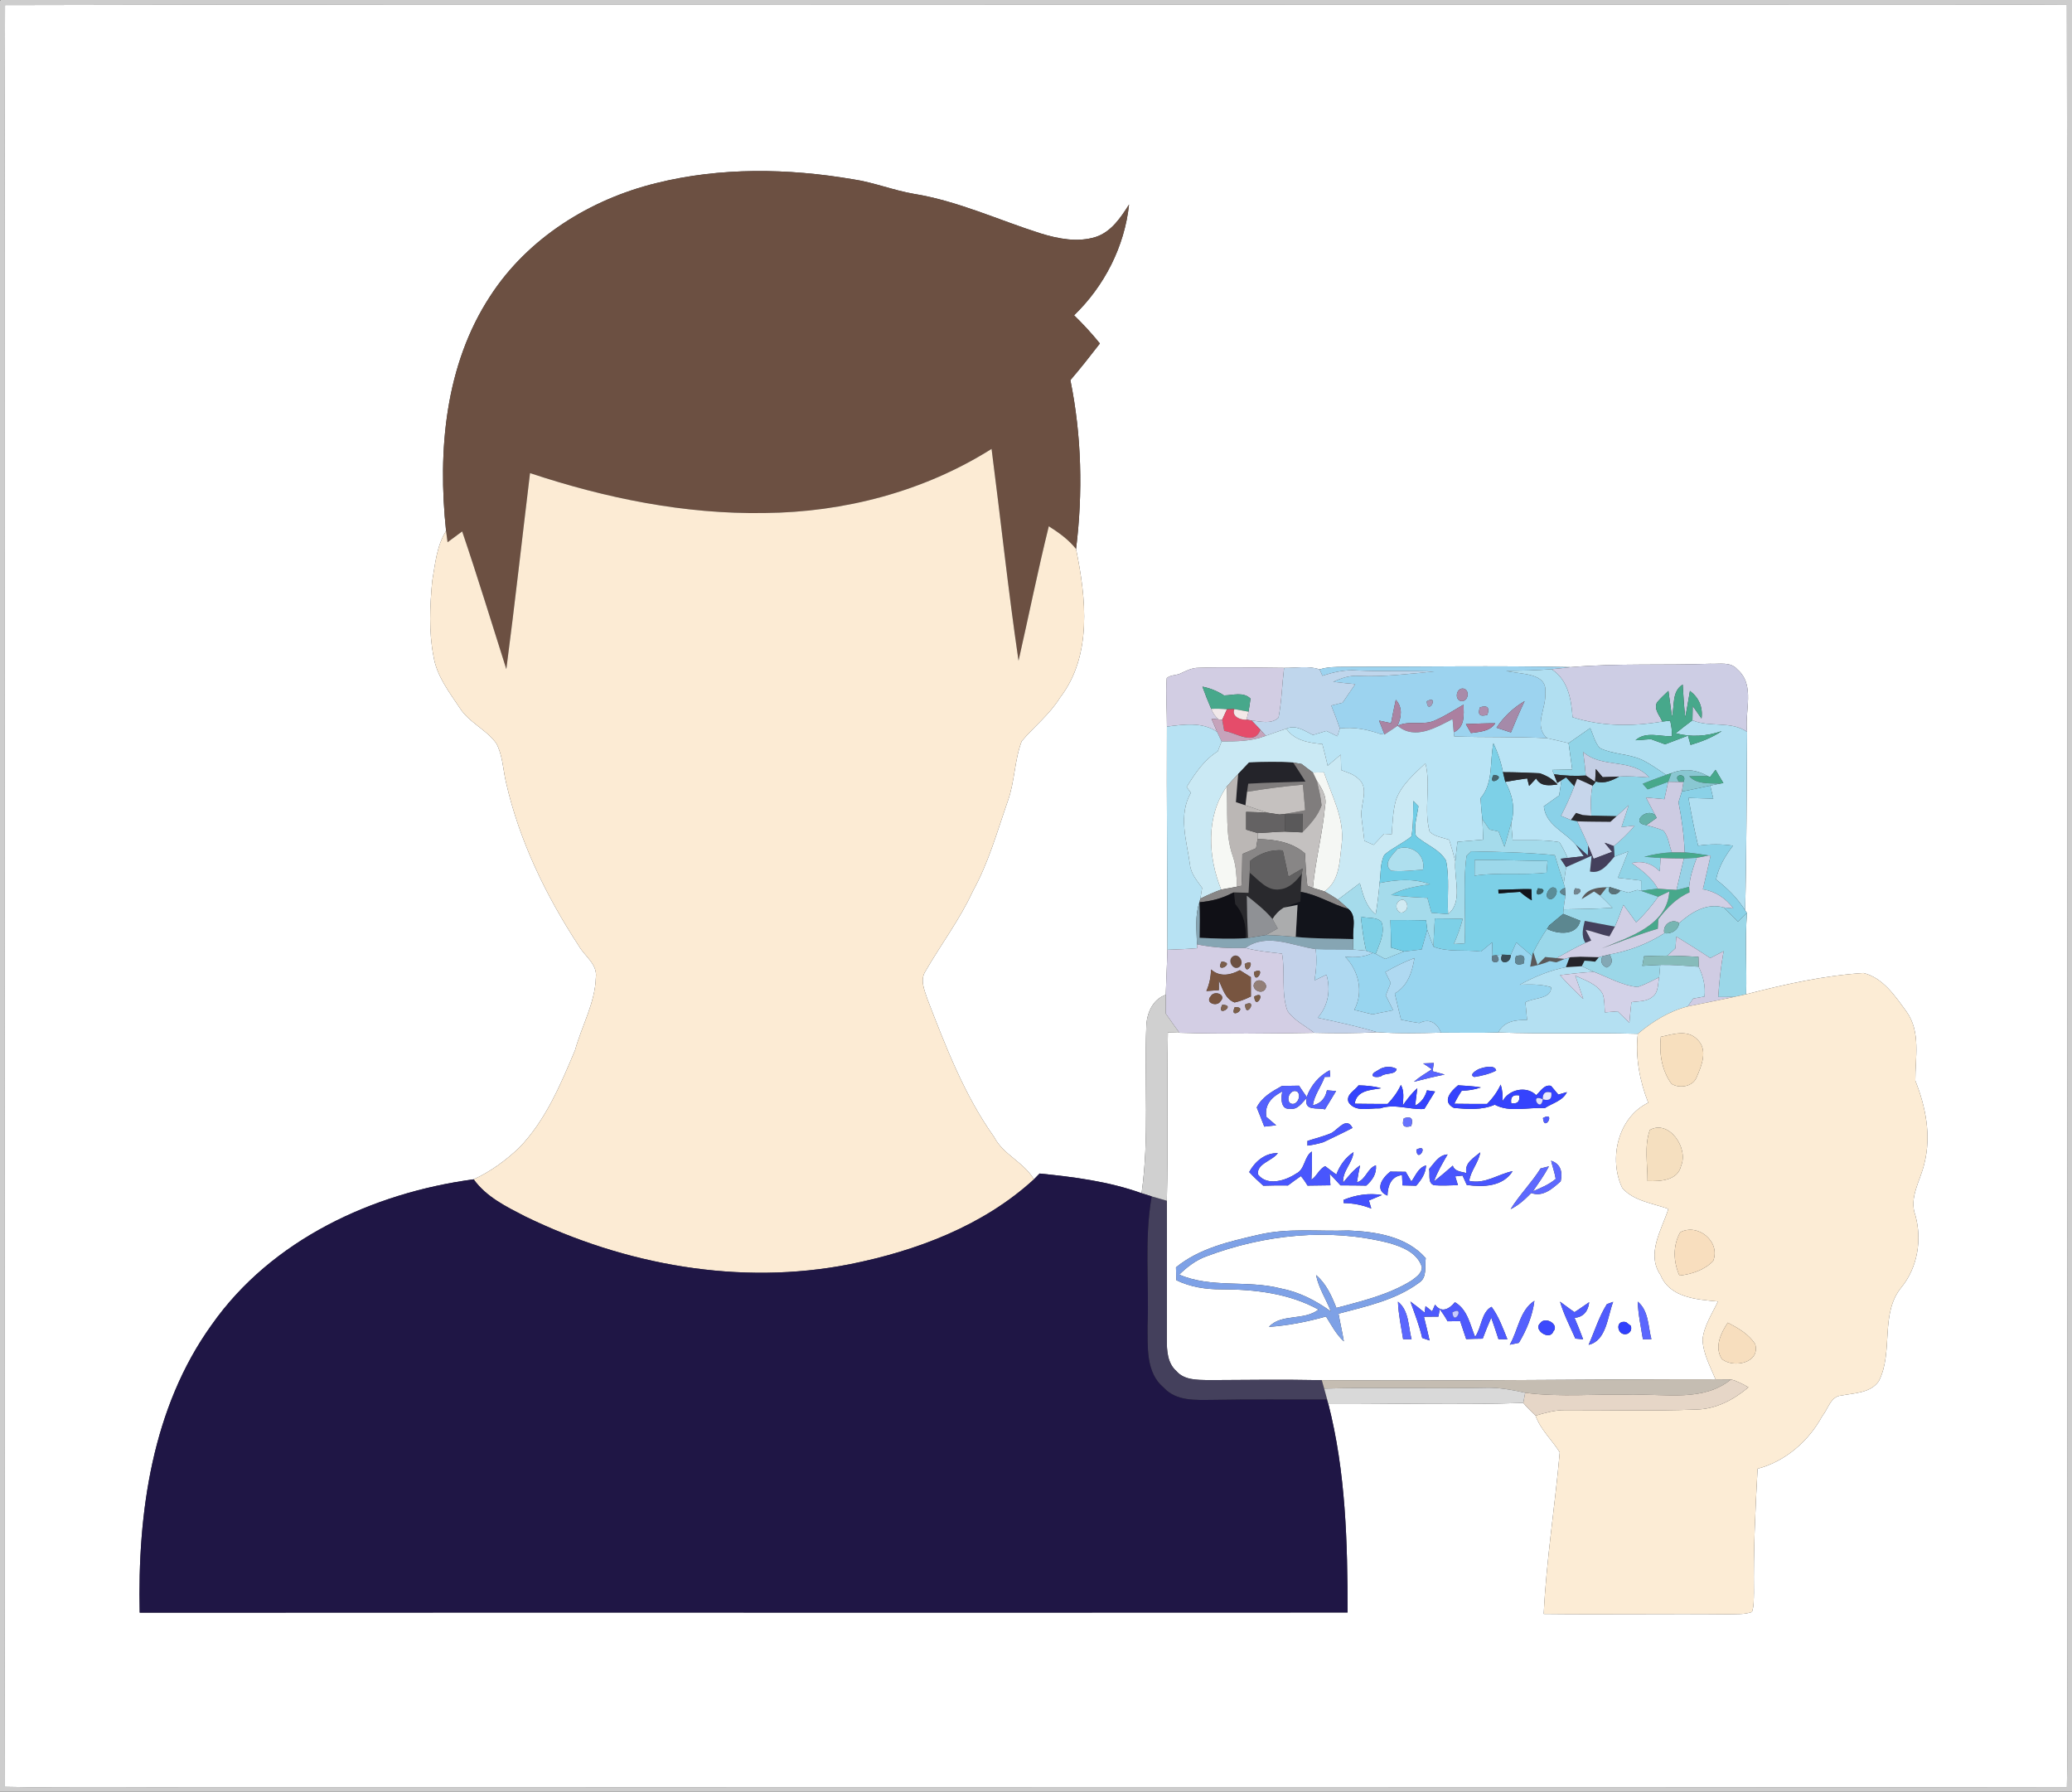 <?xml version="1.0" encoding="UTF-8" ?>
<!DOCTYPE svg PUBLIC "-//W3C//DTD SVG 1.1//EN" "http://www.w3.org/Graphics/SVG/1.1/DTD/svg11.dtd">
<svg width="458pt" height="396pt" viewBox="0 0 458 396" version="1.1" xmlns="http://www.w3.org/2000/svg">
<rect x="0" y="0" width="458" height="396" fill="#333333" stroke="none"/>
<g id="#989898ff">
<path fill="#989898" opacity="1.00" d=" M 0.00 0.00 L 0.19 0.00 C 0.14 0.05 0.05 0.16 0.00 0.21 L 0.00 0.00 Z" />
</g>
<g id="#cdcdcdff">
<path fill="#cdcdcd" opacity="1.00" d=" M 0.19 0.00 L 458.00 0.00 L 458.00 396.00 L 0.00 396.00 L 0.00 0.21 C 0.05 0.16 0.14 0.05 0.19 0.00 M 1.11 1.13 C 0.89 75.06 1.08 149.01 1.02 222.95 C 1.06 280.27 0.93 337.60 1.09 394.93 C 16.05 395.26 31.02 394.99 45.99 395.08 C 182.95 395.02 319.91 395.19 456.87 394.99 C 457.10 384.01 456.90 373.01 456.99 362.02 C 456.88 241.71 457.12 121.40 456.86 1.09 C 422.26 0.90 387.66 1.07 353.06 1.01 C 235.74 1.09 118.43 0.85 1.11 1.13 Z" />
</g>
<g id="#ffffffff">
<path fill="#ffffff" opacity="1.00" d=" M 1.11 1.13 C 118.43 0.85 235.74 1.09 353.06 1.01 C 387.66 1.07 422.26 0.90 456.86 1.09 C 457.12 121.40 456.88 241.71 456.99 362.02 C 456.90 373.01 457.10 384.01 456.87 394.99 C 319.91 395.19 182.95 395.02 45.99 395.08 C 31.02 394.99 16.05 395.26 1.09 394.93 C 0.93 337.60 1.06 280.27 1.02 222.95 C 1.08 149.01 0.89 75.06 1.11 1.13 M 145.03 40.48 C 130.38 44.08 116.67 52.63 108.37 65.42 C 98.39 80.62 96.72 99.67 98.60 117.34 C 96.52 120.65 96.19 124.66 95.54 128.42 C 95.03 133.93 94.76 139.56 95.82 145.03 C 96.50 149.36 99.24 152.90 101.61 156.45 C 103.66 159.72 107.52 161.22 109.72 164.34 C 111.13 166.99 111.18 170.10 111.86 172.97 C 114.82 185.92 120.69 198.00 127.94 209.07 C 129.25 211.37 132.11 213.12 131.71 216.08 C 131.53 221.71 128.59 226.74 127.12 232.09 C 123.90 239.74 120.59 247.67 114.72 253.72 C 111.76 256.51 108.42 258.97 104.70 260.66 C 82.38 263.66 59.99 274.00 46.78 292.83 C 33.62 311.13 30.39 334.42 30.88 356.44 C 119.88 356.38 208.87 356.45 297.87 356.40 C 297.87 340.93 297.47 325.26 293.59 310.19 C 307.96 310.14 322.36 310.57 336.71 310.08 C 337.54 311.08 338.49 311.98 339.42 312.89 C 340.53 316.02 343.07 318.25 344.77 321.01 C 343.72 332.92 341.80 344.78 341.23 356.72 C 354.83 356.88 368.44 356.65 382.05 356.79 C 383.78 356.73 385.60 356.89 387.26 356.29 C 387.73 354.92 387.64 353.45 387.69 352.04 C 387.57 342.90 387.99 333.76 388.50 324.63 C 394.68 322.99 399.78 318.54 402.81 312.98 C 404.09 311.43 404.66 308.60 407.01 308.45 C 409.88 307.88 413.41 307.95 415.29 305.28 C 418.64 298.74 415.44 290.30 420.38 284.43 C 423.88 280.05 424.86 274.01 423.39 268.66 C 421.90 264.67 424.51 260.97 425.36 257.18 C 426.93 251.04 425.67 244.63 423.37 238.86 C 423.34 233.76 424.63 228.07 421.41 223.58 C 418.93 220.18 416.24 216.12 411.91 215.06 C 403.12 215.63 394.48 217.56 385.97 219.76 C 386.14 213.77 385.69 207.78 386.15 201.80 L 385.75 201.22 C 386.08 188.07 386.06 174.92 386.18 161.77 C 385.57 157.20 388.07 151.41 384.02 147.95 C 382.54 146.19 380.03 146.82 378.03 146.71 C 367.78 147.09 357.50 146.57 347.27 147.45 C 330.51 147.10 313.74 147.38 296.97 147.39 C 295.20 147.40 293.39 147.41 291.69 147.96 C 289.19 147.07 286.43 147.66 283.84 147.62 C 277.56 147.58 271.28 147.39 265.01 147.60 C 263.40 147.57 262.00 148.37 260.59 149.01 C 259.68 149.27 258.64 149.23 257.90 149.89 C 257.64 153.46 257.96 157.03 257.94 160.60 C 257.85 177.04 258.06 193.49 258.05 209.93 C 257.97 213.25 257.78 216.56 257.68 219.88 C 254.74 220.89 253.44 224.04 253.38 226.94 C 252.92 239.20 254.06 251.53 252.34 263.73 C 245.10 261.13 237.41 260.14 229.79 259.38 C 229.48 259.70 228.85 260.34 228.53 260.67 C 226.31 256.85 221.78 255.25 219.74 251.30 C 213.16 242.05 209.07 231.38 205.01 220.87 C 204.38 218.92 203.29 216.61 204.56 214.68 C 207.99 208.74 212.17 203.23 215.05 196.96 C 218.52 190.68 220.44 183.73 222.79 176.99 C 224.32 172.72 224.23 168.03 225.84 163.82 C 228.58 160.58 232.01 157.92 234.27 154.26 C 241.50 144.92 240.07 132.15 237.85 121.34 C 239.39 108.94 239.09 96.28 236.60 84.02 C 238.86 81.39 241.00 78.67 243.12 75.92 C 241.35 73.73 239.44 71.65 237.42 69.69 C 244.13 63.20 248.57 54.51 249.57 45.20 C 247.72 48.10 245.65 51.24 242.21 52.37 C 238.23 53.63 233.94 52.79 230.06 51.60 C 220.71 48.64 211.71 44.41 201.98 42.84 C 197.43 42.06 193.12 40.30 188.56 39.63 C 174.19 37.18 159.24 36.94 145.03 40.48 Z" />
<path fill="#ffffff" opacity="1.00" d=" M 258.15 228.19 C 258.79 228.21 260.05 228.25 260.69 228.27 C 270.62 228.56 280.56 228.45 290.49 228.28 C 295.12 228.39 299.76 228.42 304.40 228.14 C 309.10 228.47 313.81 228.37 318.52 228.24 C 322.74 228.24 326.97 228.34 331.19 228.20 C 341.46 228.58 351.75 228.20 362.03 228.50 C 361.45 233.70 362.43 238.88 364.33 243.73 C 357.62 246.96 355.52 256.18 358.59 262.58 C 361.13 265.48 365.32 265.94 368.78 267.20 C 367.29 271.87 363.83 277.09 367.05 281.82 C 369.15 286.87 375.05 287.21 379.73 287.66 C 378.45 290.38 376.68 292.99 376.34 296.04 C 376.44 299.18 378.03 302.00 379.20 304.85 C 350.18 304.84 321.18 305.28 292.17 305.05 C 283.78 304.89 275.38 304.99 267.00 305.04 C 264.59 304.98 261.76 305.05 260.04 303.05 C 258.04 301.29 257.90 298.50 257.92 296.04 C 257.95 285.82 257.95 275.61 257.92 265.39 C 258.24 252.99 257.92 240.59 258.15 228.19 M 314.57 235.04 C 315.05 235.37 316.02 236.01 316.51 236.34 C 315.15 237.21 313.76 238.05 312.53 239.10 C 313.29 238.91 314.82 238.52 315.59 238.33 C 316.83 238.03 318.08 237.77 319.34 237.50 C 318.67 237.31 317.33 236.95 316.66 236.77 C 316.73 236.31 316.87 235.40 316.94 234.95 C 316.35 234.97 315.16 235.02 314.57 235.04 M 305.23 236.17 C 304.86 236.39 304.11 236.84 303.74 237.06 C 302.53 238.20 304.87 238.25 305.44 237.76 C 306.32 237.10 308.57 237.57 308.71 236.25 C 307.59 235.68 306.43 235.65 305.23 236.17 M 327.20 236.18 C 326.62 236.32 324.45 237.59 325.90 238.04 C 327.53 237.79 329.25 237.37 330.72 236.63 C 330.44 235.27 328.14 235.87 327.20 236.18 M 288.84 242.45 C 288.25 241.63 287.69 240.79 287.14 239.96 C 285.87 239.98 284.61 240.00 283.36 240.02 C 281.21 241.23 278.93 242.46 277.79 244.78 C 278.36 246.18 278.92 247.59 279.46 249.01 C 280.33 248.91 281.21 248.82 282.09 248.72 C 281.55 248.26 280.47 247.33 279.93 246.87 C 279.43 244.13 281.19 242.38 283.47 241.24 C 283.09 242.48 283.06 245.33 285.08 245.05 C 286.82 245.40 287.77 243.74 288.85 242.69 C 288.12 245.74 291.30 244.72 292.87 245.21 C 293.69 243.86 294.52 242.51 295.33 241.15 C 294.82 241.10 293.82 241.02 293.31 240.98 C 292.99 242.66 291.94 243.97 290.19 244.29 C 290.54 242.00 292.03 240.16 292.81 238.03 L 294.04 238.00 L 293.92 236.55 C 291.53 237.82 289.75 239.90 288.84 242.45 M 300.30 239.89 C 299.50 241.03 297.45 241.91 298.08 243.61 C 299.60 245.93 302.74 244.87 305.07 244.98 C 308.32 243.86 311.53 245.34 314.84 245.11 C 315.64 243.83 316.43 242.54 317.21 241.25 C 316.76 241.19 315.86 241.06 315.42 240.99 C 315.02 242.44 314.18 243.69 312.81 244.37 C 312.93 243.41 313.16 241.48 313.28 240.52 C 312.04 241.64 311.02 242.97 310.07 244.34 C 310.17 242.80 310.43 241.20 309.66 239.79 C 308.94 241.37 307.91 242.76 306.72 244.00 C 304.29 243.99 301.86 244.00 299.44 243.95 C 299.89 240.98 302.90 240.93 305.28 240.54 C 303.66 240.04 301.97 239.94 300.30 239.89 M 322.29 239.88 C 320.74 241.14 318.61 243.49 321.37 244.88 C 324.37 245.16 327.57 245.40 330.41 244.17 C 333.74 245.96 337.81 244.67 341.45 244.93 C 343.12 243.82 345.43 243.33 346.36 241.38 C 345.89 241.52 344.94 241.79 344.46 241.93 C 344.06 241.45 343.25 240.48 342.84 240.00 C 341.30 239.66 340.54 241.22 339.56 242.06 C 337.40 239.89 333.44 240.78 332.09 243.47 C 332.22 242.19 332.09 240.94 331.72 239.72 C 330.98 241.33 329.94 242.75 328.70 244.00 C 326.28 244.00 323.87 244.00 321.46 243.96 C 321.94 242.96 322.49 242.00 323.11 241.08 C 324.55 241.05 325.98 240.82 327.35 240.35 C 325.67 240.07 323.98 239.97 322.29 239.88 M 310.30 247.17 C 309.78 248.80 310.33 249.37 311.95 248.88 C 312.46 247.23 311.91 246.66 310.30 247.17 M 341.06 247.11 C 341.35 250.39 344.03 245.48 341.06 247.11 M 294.41 250.37 C 292.68 251.16 290.80 251.57 289.00 252.18 L 289.00 253.21 C 290.21 253.06 291.39 252.80 292.56 252.44 C 294.70 251.40 296.86 250.41 298.96 249.30 C 297.67 246.80 295.92 249.44 294.41 250.37 M 313.07 254.10 C 313.28 257.38 316.09 252.53 313.07 254.10 M 276.12 259.05 C 277.10 260.12 278.16 261.10 279.24 262.07 C 281.05 262.00 282.87 262.00 284.69 262.02 C 285.62 261.31 286.58 260.62 287.55 259.95 C 288.10 260.60 288.59 261.30 289.02 262.05 C 290.70 262.02 292.39 262.00 294.08 261.98 L 293.92 259.43 C 294.73 260.27 295.52 261.13 296.31 262.00 C 298.21 262.00 300.10 262.01 302.00 262.05 C 303.33 260.88 304.33 259.44 304.14 257.56 C 302.19 258.24 301.95 260.73 299.94 261.33 C 300.13 260.07 300.36 258.82 300.63 257.58 C 299.14 258.60 298.03 260.02 296.89 261.38 C 296.71 258.81 298.94 257.11 299.19 254.66 C 297.39 255.84 296.14 257.60 295.39 259.60 C 294.55 259.00 293.73 258.39 292.93 257.75 C 291.57 258.36 291.10 259.96 289.88 260.75 C 289.97 258.67 290.07 256.59 289.96 254.51 C 288.21 255.73 288.50 258.44 286.51 259.39 C 284.15 260.97 280.10 262.24 278.07 259.59 C 277.73 257.17 281.24 256.60 282.46 254.87 C 279.62 254.82 277.42 256.70 276.12 259.05 M 315.89 258.37 C 316.16 259.53 315.50 261.50 317.01 261.97 C 318.76 262.10 320.51 261.99 322.27 261.95 L 321.67 260.01 C 322.08 259.97 322.88 259.87 323.29 259.83 C 323.52 260.35 323.99 261.39 324.23 261.91 C 327.82 262.41 332.20 262.30 334.36 258.86 C 331.09 259.51 328.30 261.78 324.76 261.01 C 325.10 258.71 326.83 256.97 327.20 254.70 C 325.82 255.89 323.61 257.05 324.15 259.29 C 323.05 258.94 321.57 258.99 321.13 257.64 C 319.77 258.83 318.38 260.00 316.97 261.13 C 317.71 259.01 318.87 257.10 319.98 255.16 C 318.01 255.27 317.06 257.09 315.89 258.37 M 342.86 256.55 C 343.18 257.89 343.66 259.20 343.88 260.57 C 342.41 261.82 340.61 262.56 338.85 263.30 C 340.09 261.50 341.36 259.72 342.39 257.79 C 341.93 257.91 341.00 258.14 340.53 258.26 C 338.55 261.43 335.87 264.08 333.91 267.25 C 335.68 266.40 337.12 265.07 338.47 263.68 C 341.03 264.66 343.22 262.67 344.98 261.10 C 345.44 259.08 344.98 257.23 342.86 256.55 M 311.97 261.14 C 311.65 260.60 311.03 259.54 310.72 259.00 C 309.58 258.99 308.44 258.97 307.30 258.96 C 305.52 260.36 303.70 263.02 306.69 264.26 C 306.75 262.10 307.50 259.98 309.91 259.73 C 309.94 260.29 309.98 261.43 310.01 262.00 C 310.77 262.01 312.28 262.05 313.04 262.07 C 314.17 260.79 315.14 259.37 315.22 257.59 C 313.49 258.07 312.93 259.84 311.97 261.14 M 296.98 265.20 L 297.00 265.91 C 299.10 265.93 301.16 266.33 303.11 267.12 C 302.98 266.68 302.72 265.78 302.59 265.34 C 303.31 265.03 304.76 264.43 305.48 264.13 C 302.57 263.64 299.69 264.11 296.98 265.20 M 277.99 272.96 C 271.69 274.41 265.06 275.92 259.94 280.12 C 259.96 280.83 260.00 282.25 260.02 282.96 C 263.12 284.47 266.56 284.99 269.98 284.98 C 277.33 284.97 284.92 285.85 291.45 289.45 C 288.24 291.97 283.25 290.27 280.49 293.27 C 284.77 292.98 288.98 292.14 293.11 290.98 C 294.30 292.89 295.36 294.94 297.05 296.48 C 296.71 294.42 296.23 292.40 295.87 290.36 C 302.00 288.73 308.49 287.36 313.68 283.51 C 315.54 282.34 314.88 279.91 315.15 278.09 C 310.92 273.26 304.15 272.23 298.08 271.97 C 291.38 272.21 284.58 271.35 277.99 272.96 M 309.01 287.70 C 309.11 290.50 309.71 293.24 310.15 296.00 C 310.62 296.00 311.55 296.01 312.02 296.01 C 311.26 293.17 311.50 289.72 309.01 287.70 M 311.75 287.67 C 312.70 290.33 313.73 292.96 314.37 295.72 C 314.78 295.86 315.59 296.14 316.00 296.28 C 315.61 294.52 315.18 292.77 314.75 291.03 C 315.55 291.02 317.16 291.01 317.96 291.00 L 318.25 289.36 C 318.88 290.21 319.46 291.10 319.98 292.04 C 320.68 292.03 322.07 292.01 322.76 292.00 C 323.19 293.32 323.64 294.65 324.09 295.98 C 325.30 295.92 326.52 295.89 327.74 295.88 C 328.32 294.32 328.96 292.77 329.63 291.24 C 330.18 292.82 330.72 294.41 331.23 296.00 C 331.72 296.01 332.70 296.01 333.20 296.02 C 332.20 293.55 331.30 290.99 329.70 288.84 C 327.44 289.97 327.49 293.50 326.06 295.48 C 324.92 292.72 324.40 289.45 321.60 287.82 C 320.35 289.35 318.60 290.30 317.21 288.35 C 317.05 288.72 316.72 289.47 316.56 289.84 C 316.20 289.55 315.47 288.97 315.10 288.68 L 314.90 290.12 C 313.87 289.28 312.83 288.45 311.75 287.67 M 333.72 297.22 C 334.22 297.12 335.23 296.90 335.74 296.80 C 337.45 293.96 338.75 290.81 339.17 287.51 C 335.90 289.60 335.58 294.05 333.72 297.22 M 344.83 287.70 C 345.67 290.53 347.03 293.17 348.22 295.86 C 348.65 295.90 349.51 295.98 349.94 296.02 C 349.35 294.42 348.71 292.83 348.04 291.27 C 350.04 291.12 351.08 289.73 351.28 287.82 C 350.19 288.55 349.14 289.33 348.03 290.02 C 346.93 289.29 345.90 288.46 344.83 287.70 M 355.19 288.25 C 353.44 291.03 352.48 294.24 351.15 297.24 C 355.11 296.34 355.32 290.98 356.58 287.74 C 356.23 287.87 355.54 288.12 355.19 288.25 M 362.01 287.69 C 362.10 290.50 362.71 293.25 363.15 296.02 C 363.62 296.01 364.56 296.00 365.03 295.99 C 364.27 293.15 364.47 289.74 362.01 287.69 M 340.45 292.46 C 338.78 293.92 342.60 296.45 343.36 294.27 C 344.74 292.75 341.55 290.84 340.45 292.46 M 359.74 294.80 C 360.46 294.42 360.71 293.84 360.49 293.05 C 360.22 292.84 359.68 292.42 359.41 292.21 C 356.77 291.66 357.51 295.55 359.74 294.80 Z" />
<path fill="#ffffff" opacity="1.00" d=" M 285.15 243.81 C 284.13 242.82 285.42 240.49 286.78 241.30 C 287.81 242.28 286.53 244.69 285.15 243.81 Z" />
<path fill="#ffffff" opacity="1.00" d=" M 334.05 243.84 C 333.83 242.47 334.41 241.89 335.81 242.11 C 336.01 243.47 335.43 244.05 334.05 243.84 Z" />
<path fill="#ffffff" opacity="1.00" d=" M 337.25 242.25 C 337.84 242.84 337.84 242.84 337.25 242.25 Z" />
<path fill="#ffffff" opacity="1.00" d=" M 292.26 260.19 C 292.79 260.80 292.79 260.80 292.26 260.19 Z" />
<path fill="#ffffff" opacity="1.00" d=" M 320.25 260.20 C 320.82 260.78 320.82 260.78 320.25 260.20 Z" />
<path fill="#ffffff" opacity="1.00" d=" M 266.64 277.69 C 279.45 272.88 293.73 271.34 307.09 274.75 C 309.99 275.59 313.31 276.90 314.30 280.06 C 314.31 281.49 312.95 282.33 311.95 283.08 C 306.90 286.19 301.07 287.57 295.40 289.08 C 294.35 286.42 293.14 283.71 290.91 281.82 C 291.46 284.69 293.14 287.16 294.18 289.86 C 290.84 287.43 287.10 285.53 283.02 284.76 C 275.70 282.88 267.71 284.78 260.66 281.72 C 262.40 280.04 264.34 278.52 266.64 277.69 Z" />
</g>
<g id="#6c5042ff">
<path fill="#6c5042" opacity="1.00" d=" M 145.03 40.48 C 159.24 36.94 174.19 37.18 188.56 39.63 C 193.12 40.30 197.43 42.06 201.98 42.84 C 211.71 44.41 220.71 48.64 230.06 51.60 C 233.94 52.79 238.23 53.63 242.21 52.37 C 245.65 51.24 247.72 48.10 249.57 45.20 C 248.57 54.51 244.13 63.20 237.42 69.69 C 239.44 71.65 241.35 73.73 243.12 75.92 C 241.00 78.67 238.86 81.39 236.60 84.02 C 239.09 96.28 239.39 108.94 237.85 121.34 C 236.21 119.27 234.04 117.72 231.83 116.32 C 229.39 126.19 227.39 136.15 225.14 146.05 C 222.85 130.48 221.20 114.82 219.18 99.22 C 204.24 108.64 186.59 113.24 168.99 113.39 C 151.35 113.69 133.85 110.12 117.16 104.57 C 115.41 119.01 113.81 133.48 111.92 147.90 C 108.69 137.75 105.59 127.55 102.16 117.46 C 101.08 118.25 100.00 119.05 98.93 119.85 C 98.84 119.22 98.68 117.97 98.60 117.34 C 96.72 99.67 98.39 80.62 108.37 65.42 C 116.67 52.63 130.38 44.08 145.03 40.48 Z" />
<path fill="#6c5042" opacity="1.00" d=" M 272.42 211.45 C 273.73 210.42 275.22 212.74 273.99 213.69 C 272.65 214.71 271.21 212.39 272.42 211.45 Z" />
</g>
<g id="#fcebd4ff">
<path fill="#fcebd4" opacity="1.00" d=" M 168.99 113.39 C 186.59 113.24 204.24 108.64 219.18 99.22 C 221.20 114.82 222.85 130.48 225.14 146.05 C 227.39 136.15 229.39 126.19 231.83 116.32 C 234.04 117.72 236.21 119.27 237.85 121.34 C 240.07 132.15 241.50 144.92 234.27 154.26 C 232.01 157.92 228.58 160.58 225.84 163.82 C 224.23 168.03 224.32 172.72 222.79 176.99 C 220.44 183.73 218.52 190.68 215.05 196.96 C 212.17 203.23 207.99 208.74 204.56 214.68 C 203.29 216.61 204.38 218.92 205.01 220.87 C 209.07 231.38 213.16 242.05 219.74 251.30 C 221.78 255.25 226.31 256.85 228.53 260.67 C 217.34 270.93 202.54 276.49 187.83 279.43 C 163.56 284.22 138.12 279.60 116.05 268.84 C 111.90 266.70 107.50 264.56 104.70 260.66 C 108.42 258.97 111.76 256.51 114.72 253.72 C 120.59 247.67 123.90 239.74 127.12 232.09 C 128.59 226.74 131.53 221.71 131.71 216.08 C 132.11 213.12 129.25 211.37 127.94 209.07 C 120.69 198.00 114.82 185.92 111.86 172.97 C 111.18 170.10 111.13 166.99 109.72 164.34 C 107.52 161.22 103.66 159.72 101.61 156.45 C 99.24 152.90 96.50 149.36 95.82 145.03 C 94.76 139.56 95.03 133.93 95.54 128.42 C 96.19 124.66 96.52 120.65 98.60 117.34 C 98.68 117.97 98.84 119.22 98.93 119.85 C 100.00 119.05 101.08 118.25 102.16 117.46 C 105.59 127.55 108.69 137.75 111.92 147.90 C 113.81 133.48 115.41 119.01 117.16 104.57 C 133.85 110.12 151.35 113.69 168.99 113.39 Z" />
</g>
<g id="#9cd3efff">
<path fill="#9cd3ef" opacity="1.00" d=" M 291.69 147.96 C 293.39 147.41 295.20 147.40 296.97 147.39 C 313.74 147.38 330.51 147.10 347.27 147.45 C 345.83 147.61 344.40 147.78 342.96 147.91 C 339.63 148.19 336.28 148.23 332.94 148.29 C 336.00 149.10 342.18 148.54 341.56 153.20 C 341.86 156.54 338.89 160.46 341.98 163.16 C 335.14 162.79 328.29 163.02 321.45 162.77 C 321.42 162.54 321.37 162.08 321.34 161.85 C 323.85 160.69 323.57 158.04 323.51 155.74 C 321.47 156.93 319.47 158.23 317.30 159.18 C 314.67 160.46 311.58 159.15 308.93 160.41 L 308.92 160.41 C 309.80 158.46 310.08 156.34 308.53 154.67 C 308.15 156.38 307.81 158.11 307.48 159.84 C 306.59 159.65 305.71 159.46 304.83 159.27 C 305.23 160.29 305.63 161.31 306.04 162.33 C 305.80 162.30 305.33 162.25 305.09 162.22 C 302.22 161.22 299.21 160.61 296.17 161.01 C 295.59 159.30 294.94 157.62 294.27 155.95 C 295.10 155.74 295.93 155.52 296.77 155.31 C 297.70 153.95 298.63 152.58 299.57 151.21 C 297.94 151.06 296.31 150.89 294.70 150.70 C 296.49 149.88 298.40 149.22 300.41 149.40 C 305.97 149.65 311.49 148.91 317.02 148.42 C 311.35 148.23 305.68 148.45 300.02 148.19 C 297.38 147.98 294.79 148.53 292.32 149.37 C 292.16 149.02 291.85 148.31 291.69 147.96 M 323.28 152.18 C 321.76 152.23 321.50 154.91 323.14 154.97 C 324.69 154.97 324.93 152.20 323.28 152.18 M 315.37 155.00 C 315.57 158.34 318.32 153.41 315.37 155.00 M 330.79 160.84 C 331.85 161.18 332.91 161.53 333.98 161.89 C 334.93 159.55 335.93 157.24 337.01 154.96 C 334.51 156.43 332.39 158.42 330.79 160.84 M 327.13 156.34 C 326.56 157.94 327.11 158.49 328.77 157.99 C 329.33 156.38 328.78 155.83 327.13 156.34 M 324.02 160.05 C 324.30 160.55 324.87 161.53 325.15 162.02 C 327.09 161.74 329.30 161.68 330.52 159.87 C 328.35 159.86 326.18 159.95 324.02 160.05 Z" />
</g>
<g id="#cdcde4ff">
<path fill="#cdcde4" opacity="1.00" d=" M 347.27 147.45 C 357.50 146.57 367.78 147.09 378.03 146.71 C 380.03 146.82 382.54 146.19 384.02 147.95 C 388.07 151.41 385.57 157.20 386.18 161.77 C 382.62 159.25 377.99 160.87 374.10 159.20 C 374.12 158.41 374.15 156.83 374.16 156.04 C 374.80 156.97 375.45 157.90 376.11 158.82 C 376.45 156.31 375.53 154.20 373.55 152.71 C 373.22 154.66 372.89 156.62 372.52 158.56 C 372.22 156.15 372.10 153.72 371.95 151.31 C 369.49 152.79 370.18 156.03 369.58 158.44 C 369.31 156.52 369.06 154.61 368.79 152.70 C 367.92 153.54 367.02 154.35 366.25 155.28 C 365.53 156.80 366.88 158.17 367.44 159.48 C 360.87 160.60 353.98 160.59 347.60 158.52 C 347.32 154.51 346.61 150.28 342.96 147.91 C 344.40 147.78 345.83 147.61 347.27 147.45 Z" />
</g>
<g id="#d2cde3ff">
<path fill="#d2cde3" opacity="1.00" d=" M 260.59 149.01 C 262.00 148.37 263.40 147.57 265.01 147.60 C 271.28 147.39 277.56 147.58 283.84 147.62 C 283.39 151.28 283.31 154.99 282.61 158.62 C 280.97 160.16 278.60 159.45 276.64 159.24 L 275.52 159.07 C 275.63 158.63 275.86 157.74 275.97 157.30 C 276.15 156.34 276.30 155.37 276.41 154.40 C 274.80 152.85 272.52 153.68 270.57 153.71 C 269.11 152.76 267.50 152.10 265.79 151.77 C 266.38 153.42 267.03 155.06 267.73 156.68 C 268.07 157.59 268.61 158.36 269.34 159.00 L 267.80 158.86 C 268.19 159.82 268.60 160.78 269.02 161.74 C 265.71 159.51 261.66 160.13 257.94 160.60 C 257.96 157.03 257.64 153.46 257.90 149.89 C 258.64 149.23 259.68 149.27 260.59 149.01 Z" />
</g>
<g id="#bfd6ecff">
<path fill="#bfd6ec" opacity="1.00" d=" M 283.84 147.62 C 286.43 147.66 289.19 147.07 291.69 147.96 C 291.85 148.31 292.16 149.02 292.32 149.37 C 294.79 148.53 297.38 147.98 300.02 148.19 C 305.68 148.45 311.35 148.23 317.02 148.42 C 311.49 148.91 305.97 149.65 300.41 149.40 C 298.40 149.22 296.49 149.88 294.70 150.70 C 296.31 150.89 297.94 151.06 299.57 151.21 C 298.63 152.58 297.70 153.95 296.77 155.31 C 295.93 155.52 295.10 155.74 294.27 155.95 C 294.94 157.62 295.59 159.30 296.17 161.01 C 296.03 161.44 295.76 162.30 295.62 162.73 C 294.81 162.33 294.00 161.94 293.19 161.55 C 292.20 161.85 291.21 162.15 290.22 162.45 C 288.38 161.56 286.46 160.09 284.33 161.06 C 282.80 161.54 281.30 162.11 279.79 162.63 C 279.49 162.29 278.89 161.61 278.59 161.28 C 278.10 160.77 277.12 159.75 276.64 159.24 C 278.60 159.45 280.97 160.16 282.61 158.62 C 283.31 154.99 283.39 151.28 283.84 147.62 Z" />
</g>
<g id="#b1dff1ff">
<path fill="#b1dff1" opacity="1.00" d=" M 332.94 148.29 C 336.28 148.23 339.63 148.19 342.96 147.91 C 346.61 150.28 347.32 154.51 347.60 158.52 C 353.98 160.59 360.87 160.60 367.44 159.48 C 367.87 159.43 368.75 159.33 369.18 159.29 C 369.47 160.42 369.60 161.58 369.57 162.75 C 366.90 162.80 363.72 161.61 361.51 163.62 C 362.64 163.54 363.77 163.46 364.90 163.37 C 365.95 163.74 367.01 164.13 368.06 164.51 C 369.74 163.86 371.43 163.22 373.12 162.59 C 373.26 163.10 373.55 164.13 373.69 164.65 C 376.11 163.93 378.48 163.01 380.59 161.59 C 377.29 162.75 373.79 162.98 370.40 162.07 C 371.61 161.09 372.85 160.13 374.10 159.20 C 377.99 160.87 382.62 159.25 386.18 161.77 C 386.06 174.92 386.08 188.07 385.75 201.22 C 384.07 198.54 381.81 196.31 379.32 194.39 C 379.89 191.59 381.35 189.14 383.07 186.91 C 380.50 186.53 377.91 186.55 375.35 186.92 C 374.53 183.42 373.83 179.90 373.23 176.36 C 375.05 176.40 376.88 176.46 378.71 176.53 C 378.48 175.57 378.25 174.60 378.03 173.64 C 378.55 173.53 379.59 173.32 380.11 173.21 L 380.94 173.08 C 380.36 172.10 379.78 171.12 379.21 170.15 C 378.91 170.55 378.30 171.34 378.00 171.74 L 377.43 171.52 C 374.97 170.08 372.10 169.80 369.45 170.89 L 368.28 171.28 C 366.55 170.11 364.85 168.87 362.96 167.95 C 360.00 166.58 356.57 166.77 353.64 165.34 C 352.51 164.12 352.18 162.40 351.50 160.93 C 349.91 162.05 348.32 163.16 346.73 164.25 C 345.15 163.87 343.56 163.50 341.98 163.16 C 338.89 160.46 341.86 156.54 341.56 153.20 C 342.18 148.54 336.00 149.10 332.94 148.29 Z" />
</g>
<g id="#47a88bff">
<path fill="#47a88b" opacity="1.00" d=" M 265.79 151.77 C 267.50 152.10 269.11 152.76 270.57 153.71 C 272.52 153.68 274.80 152.85 276.41 154.40 C 276.30 155.37 276.15 156.34 275.97 157.30 C 275.19 157.16 273.63 156.87 272.85 156.73 C 272.44 156.74 271.63 156.76 271.22 156.77 C 270.05 156.64 268.89 156.61 267.73 156.68 C 267.03 155.06 266.38 153.42 265.79 151.77 Z" />
<path fill="#47a88b" opacity="1.00" d=" M 369.58 158.44 C 370.18 156.03 369.49 152.79 371.95 151.31 C 372.10 153.72 372.22 156.15 372.52 158.56 C 372.89 156.62 373.22 154.66 373.55 152.71 C 375.53 154.20 376.45 156.31 376.11 158.82 C 375.45 157.90 374.80 156.97 374.16 156.04 C 374.15 156.83 374.12 158.41 374.10 159.20 C 372.85 160.13 371.61 161.09 370.40 162.07 C 373.79 162.98 377.29 162.75 380.59 161.59 C 378.48 163.01 376.11 163.93 373.69 164.65 C 373.55 164.13 373.26 163.10 373.12 162.59 C 371.43 163.22 369.74 163.86 368.06 164.51 C 367.01 164.13 365.95 163.74 364.90 163.37 C 363.77 163.46 362.64 163.54 361.51 163.62 C 363.72 161.61 366.90 162.80 369.57 162.75 C 369.60 161.58 369.47 160.42 369.18 159.29 C 368.75 159.33 367.87 159.43 367.44 159.48 C 366.88 158.17 365.53 156.80 366.25 155.28 C 367.02 154.35 367.92 153.54 368.79 152.70 C 369.06 154.61 369.31 156.52 369.58 158.44 Z" />
<path fill="#47a88b" opacity="1.00" d=" M 378.00 171.74 C 378.30 171.34 378.91 170.55 379.21 170.15 C 379.78 171.12 380.36 172.10 380.94 173.08 L 380.11 173.21 C 377.80 173.08 375.12 173.42 373.39 171.57 C 374.73 171.51 376.08 171.50 377.43 171.52 L 378.00 171.74 Z" />
<path fill="#47a88b" opacity="1.00" d=" M 363.09 173.23 C 364.81 172.55 366.53 171.88 368.28 171.28 L 369.45 170.89 C 369.28 171.37 368.92 172.32 368.74 172.80 C 367.24 173.39 365.71 173.92 364.20 174.47 C 363.92 174.16 363.36 173.54 363.09 173.23 Z" />
<path fill="#47a88b" opacity="1.00" d=" M 363.45 189.38 C 365.44 188.82 367.49 188.48 369.56 188.39 C 370.27 188.40 371.68 188.40 372.39 188.40 C 374.18 188.50 375.94 188.82 377.71 189.09 C 377.05 189.22 375.71 189.47 375.05 189.60 C 374.34 189.63 372.92 189.71 372.21 189.75 C 370.49 189.75 368.78 189.71 367.07 189.64 C 366.16 189.57 364.36 189.45 363.45 189.38 Z" />
<path fill="#47a88b" opacity="1.00" d=" M 362.75 196.90 C 363.97 196.70 365.20 196.54 366.45 196.42 C 367.82 196.50 369.19 196.65 370.57 196.70 C 371.51 196.50 372.44 196.27 373.37 196.00 C 373.39 196.31 373.43 196.93 373.45 197.24 C 370.59 198.47 368.44 200.71 366.57 203.15 C 366.54 203.68 366.48 204.74 366.44 205.28 C 362.23 206.49 358.18 208.18 354.05 209.62 C 359.95 207.16 368.52 204.62 368.99 197.04 C 368.38 197.33 367.14 197.91 366.53 198.20 C 365.26 197.77 364.00 197.34 362.75 196.90 Z" />
</g>
<g id="#a98ba9ff">
<path fill="#a98ba9" opacity="1.00" d=" M 323.28 152.18 C 324.93 152.20 324.69 154.97 323.14 154.97 C 321.50 154.91 321.76 152.23 323.28 152.18 Z" />
</g>
<g id="#aa84a3ff">
<path fill="#aa84a3" opacity="1.00" d=" M 308.53 154.67 C 310.08 156.34 309.80 158.46 308.92 160.41 C 307.97 161.07 307.01 161.72 306.04 162.33 C 305.63 161.31 305.23 160.29 304.83 159.27 C 305.71 159.46 306.59 159.65 307.48 159.84 C 307.81 158.11 308.15 156.38 308.53 154.67 Z" />
</g>
<g id="#a598b7ff">
<path fill="#a598b7" opacity="1.00" d=" M 315.37 155.00 C 318.32 153.41 315.57 158.34 315.37 155.00 Z" />
</g>
<g id="#a58aa9ff">
<path fill="#a58aa9" opacity="1.00" d=" M 330.79 160.84 C 332.39 158.42 334.51 156.43 337.01 154.96 C 335.93 157.24 334.93 159.55 333.98 161.89 C 332.91 161.53 331.85 161.18 330.79 160.84 Z" />
</g>
<g id="#ab80a0ff">
<path fill="#ab80a0" opacity="1.00" d=" M 317.30 159.18 C 319.47 158.23 321.47 156.93 323.51 155.74 C 323.57 158.04 323.85 160.69 321.34 161.85 C 321.28 161.12 321.15 159.66 321.08 158.93 C 317.37 160.80 312.77 163.65 308.93 160.41 C 311.58 159.15 314.67 160.46 317.30 159.18 Z" />
</g>
<g id="#ad8eaeff">
<path fill="#ad8eae" opacity="1.00" d=" M 327.13 156.34 C 328.78 155.83 329.33 156.38 328.77 157.99 C 327.11 158.49 326.56 157.94 327.13 156.34 Z" />
</g>
<g id="#f1e8eaff">
<path fill="#f1e8ea" opacity="1.00" d=" M 267.73 156.68 C 268.89 156.61 270.05 156.64 271.22 156.77 C 270.95 157.35 270.43 158.50 270.16 159.08 L 269.34 159.00 C 268.61 158.36 268.07 157.59 267.73 156.68 Z" />
</g>
<g id="#e54c6aff">
<path fill="#e54c6a" opacity="1.00" d=" M 271.22 156.77 C 271.63 156.76 272.44 156.74 272.85 156.73 C 272.17 158.38 274.23 159.16 275.52 159.07 L 276.64 159.24 C 277.12 159.75 278.10 160.77 278.59 161.28 C 277.33 164.94 273.14 161.91 270.61 161.55 C 270.50 160.93 270.28 159.70 270.16 159.08 C 270.43 158.50 270.95 157.35 271.22 156.77 Z" />
</g>
<g id="#f3e8e8ff">
<path fill="#f3e8e8" opacity="1.00" d=" M 272.85 156.73 C 273.63 156.87 275.19 157.16 275.97 157.30 C 275.86 157.74 275.63 158.63 275.52 159.07 C 274.23 159.16 272.17 158.38 272.85 156.73 Z" />
</g>
<g id="#c6a3bbff">
<path fill="#c6a3bb" opacity="1.00" d=" M 267.80 158.86 L 269.34 159.00 L 270.16 159.08 C 270.28 159.70 270.50 160.93 270.61 161.55 C 273.14 161.91 277.33 164.94 278.59 161.28 C 278.89 161.61 279.49 162.29 279.79 162.63 C 276.69 163.86 273.31 163.88 270.03 163.87 C 269.77 163.33 269.27 162.27 269.02 161.74 C 268.60 160.78 268.19 159.82 267.80 158.86 Z" />
</g>
<g id="#bae4f5ff">
<path fill="#bae4f5" opacity="1.00" d=" M 308.93 160.41 C 312.77 163.65 317.37 160.80 321.08 158.93 C 321.15 159.66 321.28 161.12 321.34 161.85 C 321.37 162.08 321.42 162.54 321.45 162.77 C 328.29 163.02 335.14 162.79 341.98 163.16 C 343.56 163.50 345.15 163.87 346.73 164.25 C 346.98 166.20 347.25 168.14 347.53 170.08 C 346.04 170.11 344.57 170.14 343.10 170.17 C 343.19 170.41 343.39 170.89 343.49 171.13 C 343.67 171.61 344.03 172.56 344.22 173.04 L 345.15 172.47 C 345.02 173.31 344.77 174.98 344.64 175.81 C 343.52 176.62 342.38 177.42 341.25 178.22 C 341.69 182.41 345.95 183.85 348.35 186.73 C 348.79 187.36 349.66 188.61 350.09 189.24 C 349.19 189.34 347.39 189.53 346.49 189.63 C 345.99 188.41 345.39 187.24 344.69 186.14 C 341.28 185.53 337.80 185.76 334.36 185.72 C 334.24 184.42 334.13 183.12 334.06 181.82 C 334.96 178.70 334.32 175.59 332.73 172.82 C 334.33 172.53 335.95 172.27 337.57 172.05 C 337.67 172.46 337.89 173.30 338.00 173.71 C 338.51 173.16 339.03 172.60 339.55 172.05 C 340.56 173.92 342.52 173.62 344.28 173.39 C 343.20 172.17 341.83 171.41 340.32 170.91 C 337.62 170.77 334.92 170.68 332.22 170.67 C 331.80 168.45 331.05 166.31 330.11 164.27 C 329.27 168.33 330.16 173.04 327.26 176.43 C 327.36 177.97 327.49 179.51 327.66 181.05 C 327.75 182.56 327.79 184.08 327.85 185.59 C 325.95 185.74 324.05 185.90 322.16 186.06 C 321.98 187.50 321.82 188.95 321.69 190.40 C 321.29 188.78 320.82 187.20 320.33 185.61 C 318.87 185.12 317.18 184.93 316.02 183.84 C 314.64 178.90 316.35 173.70 315.08 168.71 C 312.60 171.08 309.80 173.42 308.59 176.74 C 307.88 179.22 307.83 181.83 307.63 184.39 C 307.21 184.37 306.37 184.33 305.95 184.30 C 305.17 185.11 304.40 185.93 303.63 186.74 C 302.95 186.44 302.27 186.14 301.59 185.85 C 301.40 184.42 301.22 183.00 301.06 181.57 C 301.00 181.14 300.95 180.72 300.91 180.29 C 300.76 177.51 302.80 174.03 300.08 171.96 C 299.06 171.04 297.69 170.70 296.46 170.20 C 296.42 169.06 296.40 167.92 296.38 166.79 C 295.40 167.60 294.43 168.42 293.47 169.24 C 293.11 167.63 292.71 166.04 292.29 164.46 C 289.31 164.18 286.16 163.71 284.33 161.06 C 286.46 160.09 288.38 161.56 290.22 162.45 C 291.21 162.15 292.20 161.85 293.19 161.55 C 294.00 161.94 294.81 162.33 295.62 162.73 C 295.76 162.30 296.03 161.44 296.17 161.01 C 299.21 160.61 302.22 161.22 305.09 162.22 C 305.33 162.25 305.80 162.30 306.04 162.33 C 307.01 161.72 307.97 161.07 308.92 160.41 L 308.93 160.41 Z" />
</g>
<g id="#b7e2f3ff">
<path fill="#b7e2f3" opacity="1.00" d=" M 257.94 160.60 C 261.66 160.13 265.71 159.51 269.02 161.74 C 269.27 162.27 269.77 163.33 270.03 163.87 C 269.74 164.59 269.46 165.33 269.18 166.06 C 266.14 167.96 264.14 170.96 262.30 173.95 C 262.54 174.27 263.00 174.91 263.23 175.22 C 260.39 180.23 262.30 185.77 263.03 191.04 C 263.20 193.08 264.58 194.64 265.72 196.24 C 265.62 196.83 265.42 198.02 265.33 198.62 L 265.12 199.42 C 264.10 202.42 264.50 205.62 264.59 208.73 C 264.59 208.94 264.59 209.37 264.60 209.59 C 262.42 209.77 260.23 209.84 258.05 209.93 C 258.06 193.49 257.85 177.04 257.94 160.60 Z" />
</g>
<g id="#ac7697ff">
<path fill="#ac7697" opacity="1.00" d=" M 324.02 160.05 C 326.18 159.95 328.35 159.86 330.52 159.87 C 329.30 161.68 327.09 161.74 325.15 162.02 C 324.87 161.53 324.30 160.55 324.02 160.05 Z" />
</g>
<g id="#cae9f4ff">
<path fill="#cae9f4" opacity="1.00" d=" M 279.79 162.63 C 281.30 162.11 282.80 161.54 284.33 161.06 C 286.16 163.71 289.31 164.18 292.29 164.46 C 292.71 166.04 293.11 167.63 293.47 169.24 C 294.43 168.42 295.40 167.60 296.38 166.79 C 296.40 167.92 296.42 169.06 296.46 170.20 C 297.69 170.70 299.06 171.04 300.08 171.96 C 302.80 174.03 300.76 177.51 300.91 180.29 C 300.95 180.72 301.00 181.14 301.06 181.57 C 301.22 183.00 301.40 184.42 301.59 185.85 C 302.27 186.14 302.95 186.44 303.63 186.74 C 304.40 185.93 305.17 185.11 305.95 184.30 C 306.37 184.33 307.21 184.37 307.63 184.39 C 307.83 181.83 307.88 179.22 308.59 176.74 C 309.80 173.42 312.60 171.08 315.08 168.71 C 316.35 173.70 314.64 178.90 316.02 183.84 C 317.18 184.93 318.87 185.12 320.33 185.61 C 320.82 187.20 321.29 188.78 321.69 190.40 C 321.34 194.14 323.45 199.34 320.09 202.04 C 319.86 198.11 320.45 194.09 319.63 190.22 C 318.16 187.66 315.09 186.69 312.98 184.76 C 312.46 182.59 313.24 180.37 313.53 178.21 C 313.25 177.92 312.69 177.32 312.40 177.03 C 312.35 179.64 312.45 182.28 311.99 184.86 C 310.12 186.41 307.83 187.35 306.00 188.95 C 305.02 190.84 305.27 193.11 304.95 195.17 C 304.75 197.48 304.48 199.79 304.09 202.08 C 301.90 200.40 301.28 197.71 300.58 195.20 C 298.97 196.42 297.35 197.64 295.74 198.85 C 294.78 198.19 293.79 197.60 292.78 197.03 C 296.17 194.64 296.09 190.29 296.56 186.60 C 297.27 181.00 294.36 175.87 292.65 170.72 C 292.04 170.73 290.82 170.75 290.22 170.76 C 289.36 170.15 288.54 169.48 287.71 168.86 C 287.25 168.78 286.33 168.62 285.86 168.54 C 282.61 168.35 279.35 168.41 276.10 168.53 C 275.30 169.37 274.49 170.22 273.69 171.07 C 272.83 171.99 271.96 172.91 271.15 173.87 C 266.50 180.48 267.03 189.41 269.93 196.62 C 268.35 197.19 266.82 197.88 265.33 198.62 C 265.42 198.02 265.62 196.83 265.72 196.24 C 264.58 194.64 263.20 193.08 263.03 191.04 C 262.30 185.77 260.39 180.23 263.23 175.22 C 263.00 174.91 262.54 174.27 262.30 173.95 C 264.14 170.96 266.14 167.96 269.18 166.06 C 269.46 165.33 269.74 164.59 270.03 163.87 C 273.31 163.88 276.69 163.86 279.79 162.63 Z" />
</g>
<g id="#91d4e7ff">
<path fill="#91d4e7" opacity="1.00" d=" M 346.73 164.25 C 348.32 163.16 349.91 162.05 351.50 160.93 C 352.18 162.40 352.51 164.12 353.64 165.34 C 356.57 166.77 360.00 166.58 362.96 167.95 C 364.85 168.87 366.55 170.11 368.28 171.28 C 366.53 171.88 364.81 172.55 363.09 173.23 C 363.36 173.54 363.92 174.16 364.20 174.47 C 365.71 173.92 367.24 173.39 368.74 172.80 C 368.47 174.08 368.19 175.36 367.90 176.64 C 366.54 176.51 365.18 176.38 363.83 176.27 C 364.50 177.57 365.19 178.86 365.88 180.17 C 363.87 178.44 360.31 181.94 363.93 182.38 C 365.19 182.73 366.47 183.06 367.68 183.58 C 368.83 184.90 368.92 186.81 369.56 188.39 C 367.49 188.48 365.44 188.82 363.45 189.38 C 364.36 189.45 366.16 189.57 367.07 189.64 C 367.00 190.62 366.93 191.60 366.87 192.59 C 365.20 190.86 363.03 190.17 360.69 190.76 C 362.88 192.35 365.12 193.97 366.45 196.42 C 365.20 196.54 363.97 196.70 362.75 196.90 C 362.75 196.34 362.76 195.20 362.77 194.63 C 361.05 194.44 359.33 194.24 357.62 194.02 C 358.40 192.08 359.17 190.15 359.91 188.20 C 358.88 188.57 357.85 188.96 356.84 189.36 C 356.80 188.78 356.74 187.61 356.71 187.02 C 358.37 185.64 359.97 184.17 361.32 182.48 C 360.35 182.58 359.38 182.69 358.42 182.80 C 358.96 181.19 359.49 179.58 360.01 177.97 C 359.11 178.78 358.21 179.60 357.32 180.41 C 355.46 180.38 353.60 180.35 351.75 180.29 C 351.62 178.08 351.56 175.86 352.01 173.68 C 352.20 173.44 352.57 172.97 352.76 172.73 C 354.61 173.29 356.31 172.52 357.90 171.64 C 360.11 171.50 362.33 171.69 364.54 171.85 C 360.75 167.43 354.15 169.98 349.95 166.20 C 350.17 167.94 350.39 169.67 350.53 171.42 C 348.18 171.56 345.81 171.48 343.49 171.13 C 343.39 170.89 343.19 170.41 343.10 170.17 C 344.57 170.14 346.04 170.11 347.53 170.08 C 347.25 168.14 346.98 166.20 346.73 164.25 Z" />
</g>
<g id="#7dd0e7ff">
<path fill="#7dd0e7" opacity="1.00" d=" M 330.11 164.27 C 331.05 166.31 331.80 168.45 332.22 170.67 C 332.35 171.21 332.60 172.29 332.73 172.82 C 334.32 175.59 334.96 178.70 334.06 181.82 C 333.59 183.61 333.06 185.38 332.55 187.16 C 332.11 186.03 331.68 184.90 331.25 183.78 C 330.58 183.63 329.91 183.49 329.25 183.35 C 328.71 182.59 328.18 181.82 327.66 181.05 C 327.49 179.51 327.36 177.97 327.26 176.43 C 330.16 173.04 329.27 168.33 330.11 164.27 M 330.13 171.27 C 328.54 174.25 333.43 171.48 330.13 171.27 Z" />
<path fill="#7dd0e7" opacity="1.00" d=" M 325.22 188.16 C 331.37 188.29 337.55 188.40 343.68 189.01 C 344.30 191.11 344.98 193.19 345.65 195.27 L 345.93 196.22 C 344.46 196.86 344.49 197.44 346.04 197.95 C 345.86 198.96 345.71 199.97 345.60 200.99 L 345.53 201.99 C 344.57 202.78 343.60 203.56 342.66 204.37 L 342.46 204.54 L 342.30 204.78 L 341.95 205.30 C 340.84 206.97 339.80 208.68 338.92 210.48 L 338.67 211.31 C 337.49 210.30 336.33 209.30 335.17 208.30 C 334.74 209.22 334.33 210.15 333.93 211.08 C 333.46 211.06 332.52 211.02 332.05 211.00 L 330.79 211.13 L 329.90 211.22 C 329.88 210.23 329.86 209.25 329.83 208.27 C 329.00 208.95 328.18 209.63 327.36 210.32 C 323.90 209.84 320.05 210.54 316.86 209.23 C 316.90 207.15 317.04 205.08 317.17 203.00 C 319.22 203.01 321.28 203.03 323.33 203.09 C 322.82 205.00 322.15 206.87 321.34 208.67 C 322.14 208.61 322.94 208.56 323.75 208.51 C 324.11 202.07 323.31 195.57 324.17 189.17 C 324.43 188.92 324.95 188.41 325.22 188.16 M 325.96 190.07 C 325.95 191.23 325.94 192.39 325.94 193.55 C 331.22 192.75 336.57 193.49 341.85 192.88 C 341.91 192.24 342.02 190.95 342.07 190.31 C 336.70 190.24 331.33 190.03 325.96 190.07 M 331.19 196.66 C 331.20 196.86 331.23 197.27 331.24 197.48 C 332.82 197.34 334.40 197.22 335.99 197.12 C 336.80 197.82 337.65 198.46 338.58 199.00 C 338.56 198.38 338.52 197.14 338.50 196.52 C 336.06 196.47 333.62 196.63 331.19 196.66 M 339.96 196.34 C 338.49 199.36 343.31 196.44 339.96 196.34 M 343.25 196.14 C 342.10 196.24 341.17 198.63 342.75 198.74 C 343.92 198.66 344.84 196.23 343.25 196.14 Z" />
</g>
<g id="#c4cee4ff">
<path fill="#c4cee4" opacity="1.00" d=" M 349.95 166.20 C 354.15 169.98 360.75 167.43 364.54 171.85 C 362.33 171.69 360.11 171.50 357.90 171.64 C 356.68 171.68 355.47 171.73 354.26 171.78 C 353.88 171.32 353.12 170.42 352.74 169.97 C 352.70 170.68 352.63 172.10 352.59 172.81 C 352.08 172.46 351.05 171.77 350.53 171.42 C 350.39 169.67 350.17 167.94 349.95 166.20 Z" />
</g>
<g id="#24242aff">
<path fill="#24242a" opacity="1.00" d=" M 273.69 171.07 C 274.49 170.22 275.30 169.37 276.10 168.53 C 279.35 168.41 282.61 168.35 285.86 168.54 C 286.78 169.93 287.68 171.33 288.56 172.74 C 284.35 172.93 280.13 172.95 275.92 173.22 C 275.85 173.66 275.71 174.56 275.65 175.01 C 275.56 175.75 275.39 177.24 275.30 177.99 C 274.77 177.82 273.72 177.47 273.19 177.30 C 273.34 175.22 273.50 173.15 273.69 171.07 Z" />
<path fill="#24242a" opacity="1.00" d=" M 346.93 211.63 C 346.99 211.61 347.13 211.58 347.20 211.56 C 347.91 211.53 348.63 211.50 349.35 211.46 C 350.71 211.50 352.07 211.53 353.43 211.57 C 353.22 211.82 352.80 212.31 352.59 212.56 C 351.81 212.45 351.03 212.37 350.25 212.34 C 350.10 212.65 349.80 213.26 349.65 213.56 C 348.47 213.63 347.29 213.70 346.12 213.78 C 346.32 213.24 346.72 212.17 346.93 211.63 Z" />
</g>
<g id="#807d7dff">
<path fill="#807d7d" opacity="1.00" d=" M 285.86 168.54 C 286.33 168.62 287.25 168.78 287.71 168.86 C 288.54 169.48 289.36 170.15 290.22 170.76 C 290.43 171.20 290.86 172.09 291.07 172.54 C 291.49 174.35 291.95 176.15 292.12 178.01 C 291.32 180.36 289.56 182.22 287.87 183.98 C 287.89 182.61 287.92 181.24 287.95 179.88 C 286.66 179.88 285.37 179.89 284.08 179.89 C 285.56 179.67 287.02 179.36 288.50 179.09 C 288.34 177.20 288.17 175.31 288.00 173.43 C 283.86 173.79 279.74 174.33 275.65 175.01 C 275.71 174.56 275.85 173.66 275.92 173.22 C 280.13 172.95 284.35 172.93 288.56 172.74 C 287.68 171.33 286.78 169.93 285.86 168.54 Z" />
</g>
<g id="#f5f7f4ff">
<path fill="#f5f7f4" opacity="1.00" d=" M 290.22 170.76 C 290.82 170.75 292.04 170.73 292.65 170.72 C 294.36 175.87 297.27 181.00 296.56 186.60 C 296.09 190.29 296.17 194.64 292.78 197.03 C 292.14 196.83 290.85 196.44 290.20 196.24 C 290.77 190.14 292.36 184.19 292.90 178.10 C 293.35 175.99 292.11 174.22 291.07 172.54 C 290.86 172.09 290.43 171.20 290.22 170.76 Z" />
</g>
<g id="#29292dff">
<path fill="#29292d" opacity="1.00" d=" M 352.59 172.81 C 352.63 172.10 352.70 170.68 352.74 169.97 C 353.12 170.42 353.88 171.32 354.26 171.78 C 355.47 171.73 356.68 171.68 357.90 171.64 C 356.31 172.52 354.61 173.29 352.76 172.73 C 352.57 172.97 352.20 173.44 352.01 173.68 C 350.89 173.14 349.77 172.61 348.62 172.15 C 348.46 172.56 348.14 173.39 347.98 173.80 C 347.53 173.31 346.62 172.34 346.17 171.85 L 345.15 172.47 L 344.22 173.04 C 344.03 172.56 343.67 171.61 343.49 171.13 C 345.81 171.48 348.18 171.56 350.53 171.42 C 351.05 171.77 352.08 172.46 352.59 172.81 Z" />
<path fill="#29292d" opacity="1.00" d=" M 332.22 170.67 C 334.92 170.68 337.62 170.77 340.32 170.91 C 341.83 171.41 343.20 172.17 344.28 173.39 C 342.52 173.62 340.56 173.92 339.55 172.05 C 339.03 172.60 338.51 173.16 338.00 173.71 C 337.89 173.30 337.67 172.46 337.57 172.05 C 335.95 172.27 334.33 172.53 332.73 172.82 C 332.60 172.29 332.35 171.21 332.22 170.67 Z" />
<path fill="#29292d" opacity="1.00" d=" M 348.36 179.67 C 348.73 179.78 349.46 180.01 349.83 180.13 C 350.31 180.17 351.27 180.25 351.75 180.29 C 353.60 180.35 355.46 180.38 357.32 180.41 C 356.98 180.72 356.30 181.34 355.97 181.65 C 353.51 181.61 351.06 181.64 348.62 181.53 C 348.27 181.45 347.57 181.31 347.22 181.24 C 347.51 180.84 348.08 180.06 348.36 179.67 Z" />
<path fill="#29292d" opacity="1.00" d=" M 276.23 192.88 C 278.22 194.47 280.12 197.05 282.99 196.55 C 285.10 196.29 286.59 194.66 287.78 193.04 C 287.66 194.40 287.58 195.76 287.53 197.13 C 287.51 197.66 287.46 198.72 287.44 199.25 C 286.19 199.68 284.94 200.09 283.74 200.61 C 282.73 201.23 281.91 202.07 281.27 203.12 C 279.63 201.15 277.59 199.57 275.60 197.98 C 275.62 201.09 275.71 204.20 275.86 207.31 L 275.37 207.36 C 275.51 204.60 274.89 201.93 273.05 199.82 C 272.98 199.17 272.84 197.89 272.77 197.24 C 273.57 197.27 275.17 197.32 275.98 197.34 C 276.06 195.85 276.15 194.37 276.23 192.88 Z" />
</g>
<g id="#89c7d2ff">
<path fill="#89c7d2" opacity="1.00" d=" M 369.45 170.89 C 372.10 169.80 374.97 170.08 377.43 171.52 C 376.08 171.50 374.73 171.51 373.39 171.57 C 375.12 173.42 377.80 173.08 380.11 173.21 C 379.59 173.32 378.55 173.53 378.03 173.64 C 375.95 174.10 373.86 174.55 371.76 174.95 C 371.85 174.43 372.02 173.37 372.11 172.84 C 373.19 170.73 369.40 171.03 371.23 172.84 C 370.61 172.83 369.36 172.81 368.74 172.80 C 368.92 172.32 369.28 171.37 369.45 170.89 Z" />
</g>
<g id="#bbb7b5ff">
<path fill="#bbb7b5" opacity="1.00" d=" M 271.15 173.87 C 271.96 172.91 272.83 171.99 273.69 171.07 C 273.50 173.15 273.34 175.22 273.19 177.30 C 273.72 177.47 274.77 177.82 275.30 177.99 C 276.93 178.53 278.55 179.12 280.20 179.64 C 278.61 179.55 277.03 179.49 275.45 179.45 C 275.45 180.43 275.45 182.39 275.45 183.37 C 276.09 183.56 277.36 183.94 277.99 184.13 C 277.99 184.46 277.99 185.13 277.98 185.46 C 277.90 185.97 277.73 186.99 277.64 187.49 C 276.63 187.93 275.62 188.35 274.61 188.76 C 274.57 191.10 274.57 193.44 274.42 195.78 L 273.42 195.98 C 273.34 193.74 273.26 191.48 272.54 189.35 C 270.74 184.39 271.47 179.03 271.15 173.87 Z" />
</g>
<g id="#45656eff">
<path fill="#45656e" opacity="1.00" d=" M 330.13 171.27 C 333.43 171.48 328.54 174.25 330.13 171.27 Z" />
</g>
<g id="#4da593ff">
<path fill="#4da593" opacity="1.00" d=" M 371.23 172.84 C 369.40 171.03 373.19 170.73 372.11 172.84 L 371.23 172.84 Z" />
</g>
<g id="#c4c1c0ff">
<path fill="#c4c1c0" opacity="1.00" d=" M 291.07 172.54 C 292.11 174.22 293.35 175.99 292.90 178.10 C 292.36 184.19 290.77 190.14 290.20 196.24 L 288.98 195.78 C 288.69 193.40 288.56 191.01 288.45 188.62 C 285.52 186.09 281.73 185.52 277.98 185.46 C 277.99 185.13 277.99 184.46 277.99 184.13 C 280.00 184.06 282.00 183.84 284.01 183.80 C 285.29 183.86 286.58 183.92 287.87 183.98 C 289.56 182.22 291.32 180.36 292.12 178.01 C 291.95 176.15 291.49 174.35 291.07 172.54 Z" />
</g>
<g id="#8ad1e8ff">
<path fill="#8ad1e8" opacity="1.00" d=" M 345.15 172.47 L 346.17 171.85 C 346.62 172.34 347.53 173.31 347.98 173.80 C 347.15 176.03 346.13 178.19 345.05 180.31 C 345.59 180.54 346.68 181.01 347.22 181.24 C 347.57 181.31 348.27 181.45 348.62 181.53 C 349.45 183.31 350.32 185.08 351.06 186.91 L 350.99 189.10 C 350.09 188.32 349.22 187.54 348.35 186.73 C 345.95 183.85 341.69 182.41 341.25 178.22 C 342.38 177.42 343.52 176.62 344.64 175.81 C 344.77 174.98 345.02 173.31 345.15 172.47 Z" />
</g>
<g id="#c7d6ebff">
<path fill="#c7d6eb" opacity="1.00" d=" M 347.98 173.80 C 348.14 173.39 348.46 172.56 348.62 172.15 C 349.77 172.61 350.89 173.14 352.01 173.68 C 351.56 175.86 351.62 178.08 351.75 180.29 C 351.27 180.25 350.31 180.17 349.83 180.13 C 349.46 180.01 348.73 179.78 348.36 179.67 C 348.08 180.06 347.51 180.84 347.22 181.24 C 346.68 181.01 345.59 180.54 345.05 180.31 C 346.13 178.19 347.15 176.03 347.98 173.80 Z" />
</g>
<g id="#cdcbe2ff">
<path fill="#cdcbe2" opacity="1.00" d=" M 368.74 172.80 C 369.36 172.81 370.61 172.83 371.23 172.84 L 372.11 172.84 C 372.02 173.37 371.85 174.43 371.76 174.95 C 371.58 175.54 371.21 176.73 371.02 177.32 C 371.75 180.97 372.24 184.67 372.39 188.40 C 371.68 188.40 370.27 188.40 369.56 188.39 C 368.92 186.81 368.83 184.90 367.68 183.58 C 366.47 183.06 365.19 182.73 363.93 182.38 C 364.49 181.98 365.62 181.17 366.19 180.77 L 365.88 180.17 C 365.19 178.86 364.50 177.57 363.83 176.27 C 365.18 176.38 366.54 176.51 367.90 176.64 C 368.19 175.36 368.47 174.08 368.74 172.80 Z" />
</g>
<g id="#f6f8f4ff">
<path fill="#f6f8f4" opacity="1.00" d=" M 269.93 196.62 C 267.03 189.41 266.50 180.48 271.15 173.87 C 271.47 179.03 270.74 184.39 272.54 189.35 C 273.26 191.48 273.34 193.74 273.42 195.98 C 272.55 196.14 270.80 196.46 269.93 196.62 Z" />
</g>
<g id="#c5c1bfff">
<path fill="#c5c1bf" opacity="1.00" d=" M 275.65 175.01 C 279.74 174.33 283.86 173.79 288.00 173.43 C 288.17 175.31 288.34 177.20 288.50 179.09 C 287.02 179.36 285.56 179.67 284.08 179.89 L 282.82 180.03 C 282.16 179.94 280.85 179.74 280.20 179.64 C 278.55 179.12 276.93 178.53 275.30 177.99 C 275.39 177.24 275.56 175.75 275.65 175.01 Z" />
</g>
<g id="#8ad1e7ff">
<path fill="#8ad1e7" opacity="1.00" d=" M 371.76 174.95 C 373.86 174.55 375.95 174.10 378.03 173.64 C 378.25 174.60 378.48 175.57 378.71 176.53 C 376.88 176.46 375.05 176.40 373.23 176.36 C 373.83 179.90 374.53 183.42 375.35 186.92 C 377.91 186.55 380.50 186.53 383.07 186.91 C 381.35 189.14 379.89 191.59 379.32 194.39 C 381.81 196.31 384.07 198.54 385.75 201.22 L 386.15 201.80 C 385.48 202.44 384.82 203.08 384.16 203.72 C 383.11 202.66 382.07 201.60 380.99 200.57 C 381.53 200.63 382.60 200.73 383.14 200.78 C 381.49 198.54 379.18 197.01 376.41 196.56 C 377.00 194.07 377.56 191.59 378.12 189.10 L 377.71 189.09 C 375.94 188.82 374.18 188.50 372.39 188.40 C 372.24 184.67 371.75 180.97 371.02 177.32 C 371.21 176.73 371.58 175.54 371.76 174.95 Z" />
</g>
<g id="#70cde6ff">
<path fill="#70cde6" opacity="1.00" d=" M 312.40 177.03 C 312.69 177.32 313.25 177.92 313.53 178.21 C 313.24 180.37 312.46 182.59 312.98 184.76 C 315.09 186.69 318.16 187.66 319.63 190.22 C 320.45 194.09 319.86 198.11 320.09 202.04 C 318.86 201.96 317.64 201.86 316.42 201.76 C 316.12 200.65 315.82 199.55 315.52 198.45 C 312.84 198.34 310.17 198.17 307.51 197.83 C 310.13 196.31 313.15 195.93 316.09 195.44 C 312.48 194.09 308.64 194.44 304.95 195.17 C 305.27 193.11 305.02 190.84 306.00 188.95 C 307.83 187.35 310.12 186.41 311.99 184.86 C 312.45 182.28 312.35 179.64 312.40 177.03 M 307.48 192.46 C 309.83 192.71 312.18 192.37 314.53 192.23 C 315.22 188.91 311.96 186.53 308.92 187.61 C 307.83 188.90 305.58 190.89 307.48 192.46 Z" />
</g>
<g id="#ccd4e9ff">
<path fill="#ccd4e9" opacity="1.00" d=" M 357.32 180.41 C 358.21 179.60 359.11 178.78 360.01 177.97 C 359.49 179.58 358.96 181.19 358.42 182.80 C 359.38 182.69 360.35 182.58 361.32 182.48 C 359.97 184.17 358.37 185.64 356.71 187.02 C 356.04 186.74 355.37 186.49 354.69 186.27 L 356.34 188.28 C 354.97 188.79 353.61 189.30 352.25 189.82 C 351.85 188.85 351.45 187.88 351.06 186.91 C 350.32 185.08 349.45 183.31 348.62 181.53 C 351.06 181.64 353.51 181.61 355.97 181.65 C 356.30 181.34 356.98 180.72 357.32 180.41 Z" />
</g>
<g id="#646263ff">
<path fill="#646263" opacity="1.00" d=" M 275.45 179.45 C 277.03 179.49 278.61 179.55 280.20 179.64 C 280.85 179.74 282.16 179.94 282.82 180.03 L 284.08 179.89 C 284.06 181.19 284.03 182.49 284.01 183.80 C 282.00 183.84 280.00 184.06 277.99 184.13 C 277.36 183.94 276.09 183.56 275.45 183.37 C 275.45 182.39 275.45 180.43 275.45 179.45 Z" />
</g>
<g id="#5a595aff">
<path fill="#5a595a" opacity="1.00" d=" M 284.08 179.89 C 285.37 179.89 286.66 179.88 287.95 179.88 C 287.92 181.24 287.89 182.61 287.87 183.98 C 286.58 183.92 285.29 183.86 284.01 183.80 C 284.03 182.49 284.06 181.19 284.08 179.89 Z" />
<path fill="#5a595a" opacity="1.00" d=" M 349.62 198.72 C 350.65 196.51 352.93 196.14 355.15 196.12 C 354.79 196.58 354.07 197.49 353.72 197.95 C 353.38 197.72 352.69 197.27 352.35 197.04 C 351.45 197.61 350.54 198.17 349.62 198.72 Z" />
<path fill="#5a595a" opacity="1.00" d=" M 338.67 211.31 L 338.92 210.48 C 339.15 211.18 339.61 212.56 339.85 213.26 C 340.27 212.83 341.13 211.96 341.56 211.53 C 342.39 211.61 343.23 211.69 344.07 211.77 L 345.86 211.95 C 345.40 212.14 344.47 212.51 344.00 212.70 C 343.64 212.63 342.91 212.49 342.55 212.42 C 341.17 213.03 339.71 213.38 338.25 213.66 C 338.35 213.07 338.56 211.90 338.67 211.31 Z" />
</g>
<g id="#65b2aaff">
<path fill="#65b2aa" opacity="1.00" d=" M 363.93 182.38 C 360.31 181.94 363.87 178.44 365.88 180.17 L 366.19 180.77 C 365.62 181.17 364.49 181.98 363.93 182.38 Z" />
</g>
<g id="#a5dbebff">
<path fill="#a5dbeb" opacity="1.00" d=" M 327.66 181.05 C 328.18 181.82 328.71 182.59 329.25 183.35 C 329.91 183.49 330.58 183.63 331.25 183.78 C 331.68 184.90 332.11 186.03 332.55 187.16 C 333.06 185.38 333.59 183.61 334.06 181.82 C 334.13 183.12 334.24 184.42 334.36 185.72 C 337.80 185.76 341.28 185.53 344.69 186.14 C 345.39 187.24 345.99 188.41 346.49 189.63 C 346.11 189.67 345.34 189.77 344.96 189.81 C 345.26 190.27 345.87 191.19 346.18 191.65 C 346.04 192.55 345.78 194.37 345.65 195.27 C 344.98 193.19 344.30 191.11 343.68 189.01 C 337.55 188.40 331.37 188.29 325.22 188.16 C 324.95 188.41 324.43 188.92 324.17 189.17 C 323.31 195.57 324.11 202.07 323.75 208.51 C 322.94 208.56 322.14 208.61 321.34 208.67 C 322.15 206.87 322.82 205.00 323.33 203.09 C 321.28 203.03 319.22 203.01 317.17 203.00 C 317.04 205.08 316.90 207.15 316.86 209.23 C 316.34 208.01 315.88 206.76 315.48 205.49 C 315.41 204.98 315.29 203.94 315.22 203.42 C 312.60 203.35 309.97 203.34 307.35 203.37 C 307.41 205.39 307.47 207.41 307.49 209.43 C 308.21 209.65 309.64 210.08 310.36 210.30 C 308.95 210.83 307.57 211.41 306.17 211.96 C 305.48 211.57 304.79 211.19 304.09 210.83 C 304.92 208.60 306.23 206.18 305.36 203.76 C 304.22 202.57 302.27 203.04 300.80 202.60 C 301.11 205.12 301.39 207.66 301.97 210.14 C 301.24 210.07 299.79 209.93 299.06 209.87 C 299.08 209.29 299.11 208.13 299.13 207.56 C 298.89 205.39 299.99 202.51 298.07 200.91 C 297.31 200.20 296.53 199.51 295.74 198.85 C 297.35 197.64 298.97 196.42 300.58 195.20 C 301.28 197.71 301.90 200.40 304.09 202.08 C 304.48 199.79 304.75 197.48 304.95 195.17 C 308.64 194.44 312.48 194.09 316.09 195.44 C 313.15 195.93 310.13 196.31 307.51 197.83 C 310.17 198.17 312.84 198.34 315.52 198.45 C 315.82 199.55 316.12 200.65 316.42 201.76 C 317.64 201.86 318.86 201.96 320.09 202.04 C 323.45 199.34 321.34 194.14 321.69 190.40 C 321.82 188.95 321.98 187.50 322.16 186.06 C 324.05 185.90 325.95 185.74 327.85 185.59 C 327.79 184.08 327.75 182.56 327.66 181.05 M 309.25 199.16 C 307.96 199.96 309.03 202.59 310.48 201.43 C 311.79 200.63 310.70 197.98 309.25 199.16 Z" />
</g>
<g id="#888686ff">
<path fill="#888686" opacity="1.00" d=" M 277.98 185.46 C 281.73 185.52 285.52 186.09 288.45 188.62 C 288.56 191.01 288.69 193.40 288.98 195.78 L 290.20 196.24 C 290.85 196.44 292.14 196.83 292.78 197.03 C 293.79 197.60 294.78 198.19 295.74 198.85 C 296.53 199.51 297.31 200.20 298.07 200.91 C 294.46 199.90 291.26 197.74 287.53 197.13 C 287.58 195.76 287.66 194.40 287.78 193.04 L 287.93 191.96 C 286.88 192.56 285.84 193.16 284.80 193.77 C 284.38 191.84 283.96 189.90 283.56 187.97 C 280.90 187.70 278.46 188.65 276.37 190.24 C 276.34 190.90 276.27 192.22 276.23 192.88 C 276.15 194.37 276.06 195.85 275.98 197.34 C 275.17 197.32 273.57 197.27 272.77 197.24 L 272.21 197.47 C 270.01 198.63 267.58 199.21 265.12 199.42 L 265.33 198.62 C 266.82 197.88 268.35 197.19 269.93 196.62 C 270.80 196.46 272.55 196.14 273.42 195.98 L 274.42 195.78 C 274.57 193.44 274.57 191.10 274.61 188.76 C 275.62 188.35 276.63 187.93 277.64 187.49 C 277.73 186.99 277.90 185.97 277.98 185.46 Z" />
</g>
<g id="#44405cff">
<path fill="#44405c" opacity="1.00" d=" M 354.69 186.27 C 355.37 186.49 356.04 186.74 356.71 187.02 C 356.74 187.61 356.80 188.78 356.84 189.36 C 355.40 191.00 353.96 193.19 351.45 192.63 C 351.57 191.46 351.70 190.30 351.82 189.14 C 349.93 189.97 348.07 190.83 346.18 191.65 C 345.87 191.19 345.26 190.27 344.96 189.81 C 345.34 189.77 346.11 189.67 346.49 189.63 C 347.39 189.53 349.19 189.34 350.09 189.24 C 349.66 188.61 348.79 187.36 348.35 186.73 C 349.22 187.54 350.09 188.32 350.99 189.10 L 351.06 186.91 C 351.45 187.88 351.85 188.85 352.25 189.82 C 353.61 189.30 354.97 188.79 356.34 188.28 L 354.69 186.27 Z" />
<path fill="#44405c" opacity="1.00" d=" M 350.45 208.39 C 349.45 206.87 349.92 205.16 350.30 203.54 C 352.52 203.96 354.74 204.40 356.96 204.80 C 356.57 205.52 356.18 206.24 355.77 206.95 C 353.97 206.64 352.29 205.89 350.51 205.53 C 350.81 206.12 351.42 207.29 351.72 207.88 C 351.40 208.01 350.77 208.26 350.45 208.39 Z" />
<path fill="#44405c" opacity="1.00" d=" M 254.57 264.43 C 255.68 264.76 256.80 265.08 257.92 265.39 C 257.95 275.61 257.95 285.82 257.92 296.04 C 257.90 298.50 258.04 301.29 260.04 303.05 C 261.76 305.05 264.59 304.98 267.00 305.04 C 275.38 304.99 283.78 304.89 292.17 305.05 C 292.30 305.52 292.57 306.45 292.70 306.92 C 292.87 307.52 293.20 308.72 293.36 309.32 C 284.91 309.37 276.45 309.24 268.00 309.41 C 264.30 309.43 260.03 309.73 257.28 306.74 C 253.23 303.43 253.72 297.72 253.66 293.03 C 254.03 283.50 252.91 273.88 254.57 264.43 Z" />
</g>
<g id="#616061ff">
<path fill="#616061" opacity="1.00" d=" M 276.37 190.24 C 278.46 188.65 280.90 187.70 283.56 187.97 C 283.96 189.90 284.38 191.84 284.80 193.77 C 285.84 193.16 286.88 192.56 287.93 191.96 L 287.78 193.04 C 286.59 194.66 285.10 196.29 282.99 196.55 C 280.12 197.05 278.22 194.47 276.23 192.88 C 276.27 192.22 276.34 190.90 276.37 190.24 Z" />
</g>
<g id="#aedfeeff">
<path fill="#aedfee" opacity="1.00" d=" M 307.48 192.46 C 305.58 190.89 307.83 188.90 308.92 187.61 C 311.96 186.53 315.22 188.91 314.53 192.23 C 312.18 192.37 309.83 192.71 307.48 192.46 Z" />
</g>
<g id="#b3e1f3ff">
<path fill="#b3e1f3" opacity="1.00" d=" M 356.84 189.36 C 357.85 188.96 358.88 188.57 359.91 188.20 C 359.17 190.15 358.40 192.08 357.62 194.02 C 359.33 194.24 361.05 194.44 362.77 194.63 C 362.76 195.20 362.75 196.34 362.75 196.90 C 362.54 196.85 362.13 196.75 361.92 196.71 C 361.26 196.89 360.61 197.09 359.96 197.31 C 359.51 197.18 358.61 196.93 358.16 196.80 C 357.57 196.62 356.38 196.24 355.79 196.05 L 355.15 196.12 C 352.93 196.14 350.65 196.51 349.62 198.72 C 350.54 198.17 351.45 197.61 352.35 197.04 C 352.69 197.27 353.38 197.72 353.72 197.95 C 354.65 198.81 355.54 199.73 356.43 200.65 C 352.82 200.87 349.21 200.94 345.60 200.99 C 345.71 199.97 345.86 198.96 346.04 197.95 C 346.01 197.52 345.95 196.65 345.93 196.22 L 345.65 195.27 C 345.78 194.37 346.04 192.55 346.18 191.65 C 348.07 190.83 349.93 189.97 351.82 189.14 C 351.70 190.30 351.57 191.46 351.45 192.63 C 353.96 193.19 355.40 191.00 356.84 189.36 M 348.18 196.34 C 346.66 199.35 351.49 196.47 348.18 196.34 Z" />
</g>
<g id="#d1cfe5ff">
<path fill="#d1cfe5" opacity="1.00" d=" M 377.71 189.09 L 378.12 189.10 C 377.56 191.59 377.00 194.07 376.41 196.56 C 379.18 197.01 381.49 198.54 383.14 200.78 C 382.60 200.73 381.53 200.63 380.99 200.57 C 377.25 199.50 373.85 201.64 371.17 204.02 C 369.59 202.89 367.40 204.39 367.89 206.27 C 364.21 208.63 360.07 210.19 355.77 210.97 C 355.38 211.06 354.59 211.25 354.20 211.34 L 353.43 211.57 C 352.07 211.53 350.71 211.50 349.35 211.46 C 348.63 211.50 347.91 211.53 347.20 211.56 C 347.13 211.58 346.99 211.61 346.93 211.63 L 345.86 211.95 L 344.07 211.77 C 346.17 210.60 348.25 209.38 350.45 208.39 C 350.77 208.26 351.40 208.01 351.72 207.88 C 351.42 207.29 350.81 206.12 350.51 205.53 C 352.29 205.89 353.97 206.64 355.77 206.95 C 356.18 206.24 356.57 205.52 356.96 204.80 C 357.65 203.22 358.25 201.60 358.84 199.99 C 359.79 201.26 360.73 202.54 361.65 203.85 C 363.49 202.16 365.08 200.23 366.53 198.20 C 367.14 197.91 368.38 197.33 368.99 197.04 C 368.52 204.62 359.95 207.16 354.05 209.62 C 358.18 208.18 362.23 206.49 366.44 205.28 C 366.48 204.74 366.54 203.68 366.57 203.15 C 368.44 200.71 370.59 198.47 373.45 197.24 C 373.43 196.93 373.39 196.31 373.37 196.00 C 373.57 193.78 374.26 191.66 375.05 189.60 C 375.71 189.47 377.05 189.22 377.71 189.09 Z" />
</g>
<g id="#9dd8eaff">
<path fill="#9dd8ea" opacity="1.00" d=" M 325.96 190.07 C 331.33 190.03 336.70 190.24 342.07 190.31 C 342.02 190.95 341.91 192.24 341.85 192.88 C 336.57 193.49 331.22 192.75 325.94 193.55 C 325.94 192.39 325.95 191.23 325.96 190.07 Z" />
</g>
<g id="#d4d0e6ff">
<path fill="#d4d0e6" opacity="1.00" d=" M 360.69 190.76 C 363.03 190.17 365.20 190.86 366.87 192.59 C 366.93 191.60 367.00 190.62 367.07 189.64 C 368.78 189.71 370.49 189.75 372.21 189.75 C 371.66 192.06 371.12 194.38 370.57 196.70 C 369.19 196.65 367.82 196.50 366.45 196.42 C 365.12 193.97 362.88 192.35 360.69 190.76 Z" />
</g>
<g id="#97d2e6ff">
<path fill="#97d2e6" opacity="1.00" d=" M 372.21 189.75 C 372.92 189.71 374.34 189.63 375.05 189.60 C 374.26 191.66 373.57 193.78 373.37 196.00 C 372.44 196.27 371.51 196.50 370.57 196.70 C 371.12 194.38 371.66 192.06 372.21 189.75 Z" />
</g>
<g id="#12141bff">
<path fill="#12141b" opacity="1.00" d=" M 331.19 196.66 C 333.62 196.63 336.06 196.47 338.50 196.52 C 338.52 197.14 338.56 198.38 338.58 199.00 C 337.65 198.46 336.80 197.82 335.99 197.12 C 334.40 197.22 332.82 197.34 331.24 197.48 C 331.23 197.27 331.20 196.86 331.19 196.66 Z" />
<path fill="#12141b" opacity="1.00" d=" M 287.44 199.25 C 287.46 198.72 287.51 197.66 287.53 197.13 C 291.26 197.74 294.46 199.90 298.07 200.91 C 299.99 202.51 298.89 205.39 299.13 207.56 C 294.89 207.42 290.64 207.52 286.41 207.08 C 286.55 204.72 286.68 202.36 286.81 200.00 C 286.04 200.15 284.50 200.46 283.74 200.61 C 284.94 200.09 286.19 199.68 287.44 199.25 Z" />
</g>
<g id="#385f65ff">
<path fill="#385f65" opacity="1.00" d=" M 339.96 196.34 C 343.31 196.44 338.49 199.36 339.96 196.34 Z" />
</g>
<g id="#5b8d98ff">
<path fill="#5b8d98" opacity="1.00" d=" M 343.25 196.14 C 344.84 196.23 343.92 198.66 342.75 198.74 C 341.17 198.63 342.10 196.24 343.25 196.14 Z" />
</g>
<g id="#60838fff">
<path fill="#60838f" opacity="1.00" d=" M 346.04 197.95 C 344.49 197.44 344.46 196.86 345.93 196.22 C 345.95 196.65 346.01 197.52 346.04 197.95 Z" />
</g>
<g id="#73858fff">
<path fill="#73858f" opacity="1.00" d=" M 348.18 196.34 C 351.49 196.47 346.66 199.35 348.18 196.34 Z" />
</g>
<g id="#9bd8eaff">
<path fill="#9bd8ea" opacity="1.00" d=" M 355.15 196.12 L 355.79 196.05 C 354.98 197.88 357.43 198.17 358.16 196.80 C 358.61 196.93 359.51 197.18 359.96 197.31 C 360.61 197.09 361.26 196.89 361.92 196.71 C 362.13 196.75 362.54 196.85 362.75 196.90 C 364.00 197.34 365.26 197.77 366.53 198.20 C 365.08 200.23 363.49 202.16 361.65 203.85 C 360.73 202.54 359.79 201.26 358.84 199.99 C 358.25 201.60 357.65 203.22 356.96 204.80 C 354.74 204.40 352.52 203.96 350.30 203.54 C 349.92 205.16 349.45 206.87 350.45 208.39 C 348.25 209.38 346.17 210.60 344.07 211.77 C 343.23 211.69 342.39 211.61 341.56 211.53 C 341.13 211.96 340.27 212.83 339.85 213.26 C 339.61 212.56 339.15 211.18 338.92 210.48 C 339.80 208.68 340.84 206.97 341.95 205.30 C 344.35 206.53 348.57 206.84 349.31 203.50 C 348.04 203.01 346.78 202.51 345.53 201.99 L 345.60 200.99 C 349.21 200.94 352.82 200.87 356.43 200.65 C 355.54 199.73 354.65 198.81 353.72 197.95 C 354.07 197.49 354.79 196.58 355.15 196.12 Z" />
</g>
<g id="#5a7279ff">
<path fill="#5a7279" opacity="1.00" d=" M 355.79 196.05 C 356.38 196.24 357.57 196.62 358.16 196.80 C 357.43 198.17 354.98 197.88 355.79 196.05 Z" />
</g>
<g id="#101016ff">
<path fill="#101016" opacity="1.00" d=" M 272.21 197.47 L 272.77 197.24 C 272.84 197.89 272.98 199.17 273.05 199.82 C 274.89 201.93 275.51 204.60 275.37 207.36 C 271.97 207.60 268.56 207.43 265.16 207.28 C 265.20 204.66 265.24 202.04 265.12 199.42 C 267.58 199.21 270.01 198.63 272.21 197.47 Z" />
</g>
<g id="#86a5b3ff">
<path fill="#86a5b3" opacity="1.00" d=" M 264.59 208.73 C 264.50 205.62 264.10 202.42 265.12 199.42 C 265.24 202.04 265.20 204.66 265.16 207.28 C 268.56 207.43 271.97 207.60 275.37 207.36 L 275.86 207.31 C 277.19 207.11 278.51 206.89 279.84 206.66 C 282.03 206.70 284.22 206.88 286.41 207.08 C 290.64 207.52 294.89 207.42 299.13 207.56 C 299.11 208.13 299.08 209.29 299.06 209.87 C 296.31 209.79 293.56 209.88 290.82 209.77 C 285.67 209.09 280.13 206.08 275.28 209.52 C 271.70 209.66 268.10 209.45 264.59 208.73 Z" />
</g>
<g id="#8f9195ff">
<path fill="#8f9195" opacity="1.00" d=" M 275.60 197.98 C 277.59 199.57 279.63 201.15 281.27 203.12 C 281.56 203.64 282.13 204.70 282.42 205.22 C 281.57 205.71 280.71 206.19 279.84 206.66 C 278.51 206.89 277.19 207.11 275.86 207.31 C 275.71 204.20 275.62 201.09 275.60 197.98 Z" />
</g>
<g id="#d1eaf2ff">
<path fill="#d1eaf2" opacity="1.00" d=" M 309.25 199.16 C 310.70 197.98 311.79 200.63 310.48 201.43 C 309.03 202.59 307.96 199.96 309.25 199.16 Z" />
</g>
<g id="#9bd7e8ff">
<path fill="#9bd7e8" opacity="1.00" d=" M 371.17 204.02 C 373.85 201.64 377.25 199.50 380.99 200.57 C 382.07 201.60 383.11 202.66 384.16 203.72 C 384.82 203.08 385.48 202.44 386.15 201.80 C 385.69 207.78 386.14 213.77 385.97 219.76 C 385.29 219.91 383.93 220.20 383.25 220.35 C 382.39 220.36 380.66 220.37 379.80 220.37 C 380.02 216.97 380.39 213.58 380.99 210.23 C 380.00 210.74 379.02 211.25 378.04 211.76 C 375.57 210.12 373.05 208.55 370.53 207.00 C 370.46 207.86 370.40 208.73 370.35 209.60 C 369.90 210.00 369.02 210.82 368.57 211.22 C 366.84 211.22 365.12 211.29 363.40 211.36 C 363.31 211.89 363.12 212.95 363.02 213.48 C 364.34 213.39 365.66 213.31 366.99 213.27 C 366.91 214.18 366.83 215.09 366.74 216.01 C 365.18 216.77 363.64 217.61 361.99 218.16 C 358.55 217.82 355.49 216.02 352.32 214.80 C 351.65 214.49 350.32 213.87 349.65 213.56 C 349.80 213.26 350.10 212.65 350.25 212.34 C 351.03 212.37 351.81 212.45 352.59 212.56 C 352.80 212.31 353.22 211.82 353.43 211.57 L 354.20 211.34 C 353.70 212.54 354.02 213.38 355.18 213.85 C 356.39 213.22 356.59 212.26 355.77 210.97 C 360.07 210.19 364.21 208.63 367.89 206.27 C 369.40 206.49 370.95 205.62 371.17 204.02 Z" />
</g>
<g id="#abacadff">
<path fill="#abacad" opacity="1.00" d=" M 281.27 203.12 C 281.91 202.07 282.73 201.23 283.74 200.61 C 284.50 200.46 286.04 200.15 286.81 200.00 C 286.68 202.36 286.55 204.72 286.41 207.08 C 284.22 206.88 282.03 206.70 279.84 206.66 C 280.71 206.19 281.57 205.71 282.42 205.22 C 282.13 204.70 281.56 203.64 281.27 203.12 Z" />
</g>
<g id="#5c8790ff">
<path fill="#5c8790" opacity="1.00" d=" M 342.66 204.37 C 343.60 203.56 344.57 202.78 345.53 201.99 C 346.78 202.51 348.04 203.01 349.31 203.50 C 348.57 206.84 344.35 206.53 341.95 205.30 L 342.30 204.78 C 342.39 204.68 342.57 204.47 342.66 204.37 Z" />
</g>
<g id="#7ed0e6ff">
<path fill="#7ed0e6" opacity="1.00" d=" M 300.80 202.60 C 302.27 203.04 304.22 202.57 305.36 203.76 C 306.23 206.18 304.92 208.60 304.09 210.83 L 303.46 210.62 L 301.97 210.14 C 301.39 207.66 301.11 205.12 300.80 202.60 Z" />
</g>
<g id="#70cde7ff">
<path fill="#70cde7" opacity="1.00" d=" M 307.35 203.37 C 309.97 203.34 312.60 203.35 315.22 203.42 C 315.29 203.94 315.41 204.98 315.48 205.49 C 315.07 206.95 314.66 208.40 314.25 209.85 C 312.95 210.00 311.65 210.15 310.36 210.30 C 309.64 210.08 308.21 209.65 307.49 209.43 C 307.47 207.41 307.41 205.39 307.35 203.37 Z" />
</g>
<g id="#384349ff">
<path fill="#384349" opacity="1.00" d=" M 342.46 204.54 L 342.66 204.37 C 342.57 204.47 342.39 204.68 342.30 204.78 L 342.46 204.54 Z" />
</g>
<g id="#77b5b2ff">
<path fill="#77b5b2" opacity="1.00" d=" M 367.89 206.27 C 367.40 204.39 369.59 202.89 371.17 204.02 C 370.95 205.62 369.40 206.49 367.89 206.27 Z" />
</g>
<g id="#98d5efff">
<path fill="#98d5ef" opacity="1.00" d=" M 314.25 209.85 C 314.66 208.40 315.07 206.95 315.48 205.49 C 315.88 206.76 316.34 208.01 316.86 209.23 C 320.05 210.54 323.90 209.84 327.36 210.32 C 328.18 209.63 329.00 208.95 329.83 208.27 C 329.86 209.25 329.88 210.23 329.90 211.22 C 329.00 213.46 332.49 212.90 330.79 211.13 L 332.05 211.00 C 330.98 213.27 334.01 213.18 333.93 211.08 C 334.33 210.15 334.74 209.22 335.17 208.30 C 336.33 209.30 337.49 210.30 338.67 211.31 C 338.56 211.90 338.35 213.07 338.25 213.66 C 339.71 213.38 341.17 213.03 342.55 212.42 C 342.91 212.49 343.64 212.63 344.00 212.70 C 344.47 212.51 345.40 212.14 345.86 211.95 L 346.93 211.63 C 346.72 212.17 346.32 213.24 346.12 213.78 C 342.53 214.48 339.15 215.91 335.94 217.65 C 338.26 217.57 340.63 217.49 342.88 218.21 C 342.89 220.89 338.97 220.46 337.18 221.54 C 337.29 222.83 337.42 224.13 337.55 225.43 C 335.07 225.40 332.44 225.69 331.19 228.20 C 326.97 228.34 322.74 228.24 318.52 228.24 C 317.62 226.03 315.93 225.02 313.73 226.12 C 312.37 225.93 311.03 225.67 309.69 225.38 C 309.22 223.45 308.74 221.52 308.31 219.58 C 311.17 217.93 312.16 214.84 312.65 211.76 C 310.42 212.60 308.28 213.65 306.22 214.85 C 306.61 215.65 307.01 216.45 307.41 217.26 C 307.04 218.17 306.67 219.08 306.31 220.00 C 306.85 221.09 307.40 222.19 307.95 223.29 C 306.43 223.57 304.91 223.88 303.40 224.20 C 302.05 223.86 300.70 223.53 299.34 223.21 C 301.47 219.28 300.33 214.56 297.32 211.44 C 299.41 211.71 301.54 211.57 303.46 210.62 L 304.09 210.83 C 304.79 211.19 305.48 211.57 306.17 211.96 C 307.57 211.41 308.95 210.83 310.36 210.30 C 311.65 210.15 312.95 210.00 314.25 209.85 M 335.08 211.35 C 334.55 212.96 335.12 213.51 336.77 212.99 C 337.27 211.38 336.71 210.83 335.08 211.35 Z" />
</g>
<g id="#d0cce3ff">
<path fill="#d0cce3" opacity="1.00" d=" M 370.53 207.00 C 373.05 208.55 375.57 210.12 378.04 211.76 C 379.02 211.25 380.00 210.74 380.99 210.23 C 380.39 213.58 380.02 216.97 379.80 220.37 C 380.66 220.37 382.39 220.36 383.25 220.35 C 379.86 221.10 376.45 221.73 373.06 222.45 C 373.36 222.01 373.97 221.15 374.27 220.71 C 375.10 220.56 375.93 220.41 376.77 220.26 C 377.03 217.96 376.47 215.73 375.47 213.67 C 375.45 212.94 375.43 212.21 375.43 211.48 C 373.14 211.36 370.86 211.25 368.57 211.22 C 369.02 210.82 369.90 210.00 370.35 209.60 C 370.40 208.73 370.46 207.86 370.53 207.00 Z" />
</g>
<g id="#d3cee4ff">
<path fill="#d3cee4" opacity="1.00" d=" M 264.59 208.73 C 268.10 209.45 271.70 209.66 275.28 209.52 C 277.93 210.22 280.66 210.48 283.38 210.78 C 284.14 214.95 283.14 219.34 284.57 223.40 C 286.01 225.55 288.50 226.70 290.49 228.28 C 280.56 228.45 270.62 228.56 260.69 228.27 C 259.66 226.85 258.65 225.43 257.66 224.00 C 257.66 222.62 257.66 221.25 257.68 219.88 C 257.78 216.56 257.97 213.25 258.05 209.93 C 260.23 209.84 262.42 209.77 264.60 209.59 C 264.59 209.37 264.59 208.94 264.59 208.73 M 272.42 211.45 C 271.21 212.39 272.65 214.71 273.99 213.69 C 275.22 212.74 273.73 210.42 272.42 211.45 M 270.02 212.53 C 268.42 215.49 273.36 212.74 270.02 212.53 M 275.14 213.06 C 275.35 216.45 278.05 211.35 275.14 213.06 M 267.69 214.28 C 267.66 215.92 267.33 217.54 266.66 219.04 C 267.35 218.99 268.73 218.90 269.42 218.85 C 269.42 218.30 269.41 217.22 269.41 216.67 C 270.26 218.49 270.80 220.78 272.90 221.57 C 274.15 221.28 275.35 220.83 276.50 220.24 C 276.51 218.81 276.51 217.39 276.49 215.97 C 275.88 215.59 274.66 214.83 274.05 214.44 C 271.97 215.56 269.62 216.00 267.69 214.28 M 277.18 214.86 C 277.34 218.22 280.16 213.26 277.18 214.86 M 277.36 217.17 C 276.34 218.50 278.67 219.95 279.60 218.71 C 280.64 217.37 278.29 215.91 277.36 217.17 M 267.61 220.21 C 266.31 221.66 268.97 222.61 269.76 221.33 C 271.22 219.85 268.38 218.78 267.61 220.21 M 277.23 220.26 C 277.50 223.61 280.17 218.62 277.23 220.26 M 270.17 222.08 C 268.68 225.11 273.52 222.12 270.17 222.08 M 272.94 222.58 C 271.51 225.67 276.27 222.58 272.94 222.58 M 275.22 222.03 C 275.31 225.43 278.20 220.58 275.22 222.03 Z" />
</g>
<g id="#c3d2eaff">
<path fill="#c3d2ea" opacity="1.00" d=" M 275.28 209.52 C 280.13 206.08 285.67 209.09 290.82 209.77 C 291.11 212.08 290.96 214.40 290.57 216.69 C 291.45 216.26 292.33 215.84 293.21 215.43 C 294.19 218.83 293.61 222.25 291.27 224.96 C 295.68 225.88 300.08 226.85 304.40 228.14 C 299.76 228.42 295.12 228.39 290.49 228.28 C 288.50 226.70 286.01 225.55 284.57 223.40 C 283.14 219.34 284.14 214.95 283.38 210.78 C 280.66 210.48 277.93 210.22 275.28 209.52 Z" />
</g>
<g id="#afd9f1ff">
<path fill="#afd9f1" opacity="1.00" d=" M 290.82 209.77 C 293.56 209.88 296.31 209.79 299.06 209.87 C 299.79 209.93 301.24 210.07 301.97 210.14 L 303.46 210.62 C 301.54 211.57 299.41 211.71 297.32 211.44 C 300.33 214.56 301.47 219.28 299.34 223.21 C 300.70 223.53 302.05 223.86 303.40 224.20 C 304.91 223.88 306.43 223.57 307.95 223.29 C 307.40 222.19 306.85 221.09 306.31 220.00 C 306.67 219.08 307.04 218.17 307.41 217.26 C 307.01 216.45 306.61 215.65 306.22 214.85 C 308.28 213.65 310.42 212.60 312.65 211.76 C 312.16 214.84 311.17 217.93 308.31 219.58 C 308.74 221.52 309.22 223.45 309.69 225.38 C 311.03 225.67 312.37 225.93 313.73 226.12 C 315.93 225.02 317.62 226.03 318.52 228.24 C 313.81 228.37 309.10 228.47 304.40 228.14 C 300.08 226.85 295.68 225.88 291.27 224.96 C 293.61 222.25 294.19 218.83 293.21 215.43 C 292.33 215.84 291.45 216.26 290.57 216.69 C 290.96 214.40 291.11 212.08 290.82 209.77 Z" />
</g>
<g id="#627d8bff">
<path fill="#627d8b" opacity="1.00" d=" M 329.90 211.22 L 330.79 211.13 C 332.49 212.90 329.00 213.46 329.90 211.22 Z" />
</g>
<g id="#394d57ff">
<path fill="#394d57" opacity="1.00" d=" M 332.05 211.00 C 332.52 211.02 333.46 211.06 333.93 211.08 C 334.01 213.18 330.98 213.27 332.05 211.00 Z" />
</g>
<g id="#618593ff">
<path fill="#618593" opacity="1.00" d=" M 335.08 211.35 C 336.71 210.83 337.27 211.38 336.77 212.99 C 335.12 213.51 334.55 212.96 335.08 211.35 Z" />
</g>
<g id="#83a8b5ff">
<path fill="#83a8b5" opacity="1.00" d=" M 354.20 211.34 C 354.59 211.25 355.38 211.06 355.77 210.97 C 356.59 212.26 356.39 213.22 355.18 213.85 C 354.02 213.38 353.70 212.54 354.20 211.34 Z" />
</g>
<g id="#86bbbaff">
<path fill="#86bbba" opacity="1.00" d=" M 363.40 211.36 C 365.12 211.29 366.84 211.22 368.57 211.22 C 370.86 211.25 373.14 211.36 375.43 211.48 C 375.43 212.21 375.45 212.94 375.47 213.67 C 372.65 213.48 369.82 213.22 366.99 213.27 C 365.66 213.31 364.34 213.39 363.02 213.48 C 363.12 212.95 363.31 211.89 363.40 211.36 Z" />
</g>
<g id="#7b5e4aff">
<path fill="#7b5e4a" opacity="1.00" d=" M 270.02 212.53 C 273.36 212.74 268.42 215.49 270.02 212.53 Z" />
</g>
<g id="#7e6250ff">
<path fill="#7e6250" opacity="1.00" d=" M 275.14 213.06 C 278.05 211.35 275.35 216.45 275.14 213.06 Z" />
</g>
<g id="#b4e0f2ff">
<path fill="#b4e0f2" opacity="1.00" d=" M 366.99 213.27 C 369.82 213.22 372.65 213.48 375.47 213.67 C 376.47 215.73 377.03 217.96 376.77 220.26 C 375.93 220.41 375.10 220.56 374.27 220.71 C 373.97 221.15 373.36 222.01 373.06 222.45 C 368.91 223.50 365.28 225.78 362.03 228.50 C 351.75 228.20 341.46 228.58 331.19 228.20 C 332.44 225.69 335.07 225.40 337.55 225.43 C 337.42 224.13 337.29 222.83 337.18 221.54 C 338.97 220.46 342.89 220.89 342.88 218.21 C 340.63 217.49 338.26 217.57 335.94 217.65 C 339.15 215.91 342.53 214.48 346.12 213.78 C 347.29 213.70 348.47 213.63 349.65 213.56 C 350.32 213.87 351.65 214.49 352.32 214.80 C 349.80 214.95 347.31 215.22 344.82 215.53 C 346.44 217.38 348.20 219.09 349.98 220.80 C 349.40 219.07 348.80 217.35 348.20 215.64 C 350.38 216.67 353.00 217.45 354.27 219.69 C 354.72 220.99 354.63 222.40 354.75 223.76 C 355.68 223.68 356.62 223.61 357.56 223.53 C 358.42 224.36 359.29 225.20 360.16 226.04 C 360.29 224.52 360.44 223.01 360.61 221.51 C 362.19 221.25 364.00 221.43 365.29 220.30 C 366.63 219.31 366.43 217.46 366.74 216.01 C 366.83 215.09 366.91 214.18 366.99 213.27 Z" />
</g>
<g id="#785540ff">
<path fill="#785540" opacity="1.00" d=" M 267.69 214.28 C 269.62 216.00 271.97 215.56 274.05 214.44 C 274.66 214.83 275.88 215.59 276.49 215.97 C 276.51 217.39 276.51 218.81 276.50 220.24 C 275.35 220.83 274.15 221.28 272.90 221.57 C 270.80 220.78 270.26 218.49 269.41 216.67 C 269.41 217.22 269.42 218.30 269.42 218.85 C 268.73 218.90 267.35 218.99 266.66 219.04 C 267.33 217.54 267.66 215.92 267.69 214.28 Z" />
<path fill="#785540" opacity="1.00" d=" M 267.61 220.21 C 268.38 218.78 271.22 219.85 269.76 221.33 C 268.97 222.61 266.31 221.66 267.61 220.21 Z" />
</g>
<g id="#7b5d47ff">
<path fill="#7b5d47" opacity="1.00" d=" M 277.18 214.86 C 280.16 213.26 277.34 218.22 277.18 214.86 Z" />
</g>
<g id="#d3d2e8ff">
<path fill="#d3d2e8" opacity="1.00" d=" M 344.82 215.53 C 347.31 215.22 349.80 214.95 352.32 214.80 C 355.49 216.02 358.55 217.82 361.99 218.16 C 363.64 217.61 365.18 216.77 366.74 216.01 C 366.43 217.46 366.63 219.31 365.29 220.30 C 364.00 221.43 362.19 221.25 360.61 221.51 C 360.44 223.01 360.29 224.52 360.16 226.04 C 359.29 225.20 358.42 224.36 357.56 223.53 C 356.62 223.61 355.68 223.68 354.75 223.76 C 354.63 222.40 354.72 220.99 354.27 219.69 C 353.00 217.45 350.38 216.67 348.20 215.64 C 348.80 217.35 349.40 219.07 349.98 220.80 C 348.20 219.09 346.44 217.38 344.82 215.53 Z" />
</g>
<g id="#fcecd5ff">
<path fill="#fcecd5" opacity="1.00" d=" M 385.97 219.76 C 394.48 217.56 403.12 215.63 411.91 215.06 C 416.24 216.12 418.93 220.18 421.41 223.58 C 424.63 228.07 423.34 233.76 423.37 238.86 C 425.67 244.63 426.93 251.04 425.36 257.18 C 424.51 260.97 421.90 264.67 423.39 268.66 C 424.86 274.01 423.88 280.05 420.38 284.43 C 415.44 290.30 418.64 298.74 415.29 305.28 C 413.41 307.95 409.88 307.88 407.01 308.45 C 404.66 308.60 404.09 311.43 402.81 312.98 C 399.78 318.54 394.68 322.99 388.50 324.63 C 387.99 333.76 387.57 342.90 387.69 352.04 C 387.64 353.45 387.73 354.92 387.26 356.29 C 385.60 356.89 383.78 356.73 382.05 356.79 C 368.44 356.65 354.83 356.88 341.23 356.72 C 341.80 344.78 343.72 332.92 344.77 321.01 C 343.07 318.25 340.53 316.02 339.42 312.89 C 341.55 312.27 343.72 311.65 345.96 311.67 C 355.61 311.63 365.26 311.92 374.91 311.54 C 379.28 311.47 383.21 309.39 386.48 306.63 C 385.25 305.92 383.99 305.26 382.63 304.88 C 381.77 304.87 380.05 304.86 379.20 304.85 C 378.03 302.00 376.44 299.18 376.34 296.04 C 376.68 292.99 378.45 290.38 379.73 287.66 C 375.05 287.21 369.15 286.87 367.05 281.82 C 363.83 277.09 367.29 271.87 368.78 267.20 C 365.32 265.94 361.13 265.48 358.59 262.58 C 355.52 256.18 357.62 246.96 364.33 243.73 C 362.43 238.88 361.45 233.70 362.03 228.50 C 365.28 225.78 368.91 223.50 373.06 222.45 C 376.45 221.73 379.86 221.10 383.25 220.35 C 383.93 220.20 385.29 219.91 385.97 219.76 M 367.12 229.16 C 366.70 232.75 367.31 236.57 369.46 239.54 C 371.22 240.67 374.24 240.20 375.04 238.05 C 376.16 235.51 377.58 232.01 375.17 229.74 C 372.99 227.47 369.75 228.60 367.12 229.16 M 364.68 249.75 C 363.42 253.36 364.19 257.29 364.17 261.04 C 366.92 261.13 370.85 260.99 371.60 257.65 C 373.28 253.73 368.90 247.39 364.68 249.75 M 371.40 272.37 C 369.72 275.35 369.87 278.88 371.23 281.94 C 373.96 281.61 376.73 280.74 378.68 278.71 C 380.39 274.46 375.30 270.26 371.40 272.37 M 380.61 300.38 C 383.13 302.44 389.08 301.29 387.99 297.14 C 386.59 294.86 384.19 293.55 381.91 292.34 C 380.38 294.66 378.88 297.73 380.61 300.38 Z" />
</g>
<g id="#937f77ff">
<path fill="#937f77" opacity="1.00" d=" M 277.36 217.17 C 278.29 215.91 280.64 217.37 279.60 218.71 C 278.67 219.95 276.34 218.50 277.36 217.17 Z" />
</g>
<g id="#d0d0d0ff">
<path fill="#d0d0d0" opacity="1.00" d=" M 253.38 226.94 C 253.44 224.04 254.74 220.89 257.68 219.88 C 257.66 221.25 257.66 222.62 257.66 224.00 C 258.65 225.43 259.66 226.85 260.69 228.27 C 260.05 228.25 258.79 228.21 258.15 228.19 C 257.92 240.59 258.24 252.99 257.92 265.39 C 256.80 265.08 255.68 264.76 254.57 264.43 C 253.82 264.20 253.07 263.97 252.34 263.73 C 254.06 251.53 252.92 239.20 253.38 226.94 Z" />
</g>
<g id="#795c45ff">
<path fill="#795c45" opacity="1.00" d=" M 277.23 220.26 C 280.17 218.62 277.50 223.61 277.23 220.26 Z" />
</g>
<g id="#806451ff">
<path fill="#806451" opacity="1.00" d=" M 270.17 222.08 C 273.52 222.12 268.68 225.11 270.17 222.08 Z" />
</g>
<g id="#7b5e47ff">
<path fill="#7b5e47" opacity="1.00" d=" M 272.94 222.58 C 276.27 222.58 271.51 225.67 272.94 222.58 Z" />
</g>
<g id="#816754ff">
<path fill="#816754" opacity="1.00" d=" M 275.22 222.03 C 278.20 220.58 275.31 225.43 275.22 222.03 Z" />
</g>
<g id="#f7dfbeff">
<path fill="#f7dfbe" opacity="1.00" d=" M 367.12 229.16 C 369.75 228.60 372.99 227.47 375.17 229.74 C 377.58 232.01 376.16 235.51 375.04 238.05 C 374.24 240.20 371.22 240.67 369.46 239.54 C 367.31 236.57 366.70 232.75 367.12 229.16 Z" />
</g>
<g id="#5763feff">
<path fill="#5763fe" opacity="1.00" d=" M 314.57 235.04 C 315.16 235.02 316.35 234.97 316.94 234.95 C 316.87 235.40 316.73 236.31 316.66 236.77 C 317.33 236.95 318.67 237.31 319.34 237.50 C 318.08 237.77 316.83 238.03 315.59 238.33 C 314.82 238.52 313.29 238.91 312.53 239.10 C 313.76 238.05 315.15 237.21 316.51 236.34 C 316.02 236.01 315.05 235.37 314.57 235.04 Z" />
</g>
<g id="#4755fdff">
<path fill="#4755fd" opacity="1.00" d=" M 305.23 236.17 C 306.43 235.65 307.59 235.68 308.71 236.25 C 308.57 237.57 306.32 237.10 305.44 237.76 C 304.87 238.25 302.53 238.20 303.74 237.06 C 304.11 236.84 304.86 236.39 305.23 236.17 Z" />
<path fill="#4755fd" opacity="1.00" d=" M 327.20 236.18 C 328.14 235.87 330.44 235.27 330.72 236.63 C 329.25 237.37 327.53 237.79 325.90 238.04 C 324.45 237.59 326.62 236.32 327.20 236.18 Z" />
</g>
<g id="#5461fdff">
<path fill="#5461fd" opacity="1.00" d=" M 288.84 242.45 C 289.75 239.90 291.53 237.82 293.92 236.55 L 294.04 238.00 L 292.81 238.03 C 292.03 240.16 290.54 242.00 290.19 244.29 C 291.94 243.97 292.99 242.66 293.31 240.98 C 293.82 241.02 294.82 241.10 295.33 241.15 C 294.52 242.51 293.69 243.86 292.87 245.21 C 291.30 244.72 288.12 245.74 288.85 242.69 C 287.77 243.74 286.82 245.40 285.08 245.05 C 283.06 245.33 283.09 242.48 283.47 241.24 C 281.19 242.38 279.43 244.13 279.93 246.87 C 280.47 247.33 281.55 248.26 282.09 248.72 C 281.21 248.82 280.33 248.91 279.46 249.01 C 278.92 247.59 278.36 246.18 277.79 244.78 C 278.93 242.46 281.21 241.23 283.36 240.02 C 284.61 240.00 285.87 239.98 287.14 239.96 C 287.69 240.79 288.25 241.63 288.84 242.45 M 285.15 243.81 C 286.53 244.69 287.81 242.28 286.78 241.30 C 285.42 240.49 284.13 242.82 285.15 243.81 Z" />
</g>
<g id="#3543fdff">
<path fill="#3543fd" opacity="1.00" d=" M 300.30 239.89 C 301.97 239.94 303.66 240.04 305.28 240.54 C 302.90 240.93 299.89 240.98 299.44 243.95 C 301.86 244.00 304.29 243.99 306.72 244.00 C 307.91 242.76 308.94 241.37 309.66 239.79 C 310.43 241.20 310.17 242.80 310.07 244.34 C 311.02 242.97 312.04 241.64 313.28 240.52 C 313.16 241.48 312.93 243.41 312.81 244.37 C 314.18 243.69 315.02 242.44 315.42 240.99 C 315.86 241.06 316.76 241.19 317.21 241.25 C 316.43 242.54 315.64 243.83 314.84 245.11 C 311.53 245.34 308.32 243.86 305.07 244.98 C 302.74 244.87 299.60 245.93 298.08 243.61 C 297.45 241.91 299.50 241.03 300.30 239.89 Z" />
<path fill="#3543fd" opacity="1.00" d=" M 322.29 239.88 C 323.98 239.97 325.67 240.07 327.35 240.35 C 325.98 240.82 324.55 241.05 323.11 241.08 C 322.49 242.00 321.94 242.96 321.46 243.96 C 323.87 244.00 326.28 244.00 328.70 244.00 C 329.94 242.75 330.98 241.33 331.72 239.72 C 332.09 240.94 332.22 242.19 332.09 243.47 C 333.44 240.78 337.40 239.89 339.56 242.06 C 340.54 241.22 341.30 239.66 342.84 240.00 C 343.25 240.48 344.06 241.45 344.46 241.93 C 344.94 241.79 345.89 241.52 346.36 241.38 C 345.43 243.33 343.12 243.82 341.45 244.93 C 337.81 244.67 333.74 245.96 330.41 244.17 C 327.57 245.40 324.37 245.16 321.37 244.88 C 318.61 243.49 320.74 241.14 322.29 239.88 M 341.03 242.98 C 337.93 241.50 340.54 246.19 341.03 242.98 C 342.48 243.38 343.10 242.88 342.90 241.49 C 341.58 241.12 340.95 241.61 341.03 242.98 M 334.05 243.84 C 335.43 244.05 336.01 243.47 335.81 242.11 C 334.41 241.89 333.83 242.47 334.05 243.84 M 337.25 242.25 C 337.84 242.84 337.84 242.84 337.25 242.25 Z" />
</g>
<g id="#eaebffff">
<path fill="#eaebff" opacity="1.00" d=" M 341.03 242.98 C 340.95 241.61 341.58 241.12 342.90 241.49 C 343.10 242.88 342.48 243.38 341.03 242.98 Z" />
</g>
<g id="#e0e2ffff">
<path fill="#e0e2ff" opacity="1.00" d=" M 341.03 242.98 C 340.54 246.19 337.93 241.50 341.03 242.98 Z" />
</g>
<g id="#6873feff">
<path fill="#6873fe" opacity="1.00" d=" M 310.30 247.17 C 311.91 246.66 312.46 247.23 311.95 248.88 C 310.33 249.37 309.78 248.80 310.30 247.17 Z" />
</g>
<g id="#515dfeff">
<path fill="#515dfe" opacity="1.00" d=" M 341.06 247.11 C 344.03 245.48 341.35 250.39 341.06 247.11 Z" />
<path fill="#515dfe" opacity="1.00" d=" M 313.07 254.10 C 316.09 252.53 313.28 257.38 313.07 254.10 Z" />
</g>
<g id="#4a57fdff">
<path fill="#4a57fd" opacity="1.00" d=" M 294.41 250.37 C 295.92 249.44 297.67 246.80 298.96 249.30 C 296.86 250.41 294.70 251.40 292.56 252.44 C 291.39 252.80 290.21 253.06 289.00 253.21 L 289.00 252.18 C 290.80 251.57 292.68 251.16 294.41 250.37 Z" />
</g>
<g id="#f5dfbfff">
<path fill="#f5dfbf" opacity="1.00" d=" M 364.68 249.75 C 368.90 247.39 373.28 253.73 371.60 257.65 C 370.85 260.99 366.92 261.13 364.17 261.04 C 364.19 257.29 363.42 253.36 364.68 249.75 Z" />
</g>
<g id="#4956fdff">
<path fill="#4956fd" opacity="1.00" d=" M 276.12 259.05 C 277.42 256.70 279.62 254.82 282.46 254.87 C 281.24 256.60 277.73 257.17 278.07 259.59 C 280.10 262.24 284.15 260.97 286.51 259.39 C 288.50 258.44 288.21 255.73 289.96 254.51 C 290.07 256.59 289.97 258.67 289.88 260.75 C 291.10 259.96 291.57 258.36 292.93 257.75 C 293.73 258.39 294.55 259.00 295.39 259.60 C 296.14 257.60 297.39 255.84 299.19 254.66 C 298.94 257.11 296.71 258.81 296.89 261.38 C 298.03 260.02 299.14 258.60 300.63 257.58 C 300.36 258.82 300.13 260.07 299.94 261.33 C 301.95 260.73 302.19 258.24 304.14 257.56 C 304.33 259.44 303.33 260.88 302.00 262.05 C 300.10 262.01 298.21 262.00 296.31 262.00 C 295.52 261.13 294.73 260.27 293.92 259.43 L 294.08 261.98 C 292.39 262.00 290.70 262.02 289.02 262.05 C 288.59 261.30 288.10 260.60 287.55 259.95 C 286.58 260.62 285.62 261.31 284.69 262.02 C 282.87 262.00 281.05 262.00 279.24 262.07 C 278.16 261.10 277.10 260.12 276.12 259.05 M 292.26 260.19 C 292.79 260.80 292.79 260.80 292.26 260.19 Z" />
<path fill="#4956fd" opacity="1.00" d=" M 315.89 258.37 C 317.06 257.09 318.01 255.27 319.98 255.16 C 318.87 257.10 317.71 259.01 316.97 261.13 C 318.38 260.00 319.77 258.83 321.13 257.64 C 321.57 258.99 323.05 258.94 324.15 259.29 C 323.61 257.05 325.82 255.89 327.20 254.70 C 326.83 256.97 325.10 258.71 324.76 261.01 C 328.30 261.78 331.09 259.51 334.36 258.86 C 332.20 262.30 327.82 262.41 324.23 261.91 C 323.99 261.39 323.52 260.35 323.29 259.83 C 322.88 259.87 322.08 259.97 321.67 260.01 L 322.27 261.95 C 320.51 261.99 318.76 262.10 317.01 261.97 C 315.50 261.50 316.16 259.53 315.89 258.37 M 320.25 260.20 C 320.82 260.78 320.82 260.78 320.25 260.20 Z" />
</g>
<g id="#5e69feff">
<path fill="#5e69fe" opacity="1.00" d=" M 342.86 256.55 C 344.98 257.23 345.44 259.08 344.98 261.10 C 343.22 262.67 341.03 264.66 338.47 263.68 C 337.12 265.07 335.68 266.40 333.91 267.25 C 335.87 264.08 338.55 261.43 340.53 258.26 C 341.00 258.14 341.93 257.91 342.39 257.79 C 341.36 259.72 340.09 261.50 338.85 263.30 C 340.61 262.56 342.41 261.82 343.88 260.57 C 343.66 259.20 343.18 257.89 342.86 256.55 Z" />
</g>
<g id="#4653fdff">
<path fill="#4653fd" opacity="1.00" d=" M 311.97 261.14 C 312.93 259.84 313.49 258.07 315.22 257.59 C 315.14 259.37 314.17 260.79 313.04 262.07 C 312.28 262.05 310.77 262.01 310.01 262.00 C 309.98 261.43 309.94 260.29 309.91 259.73 C 307.50 259.98 306.75 262.10 306.69 264.26 C 303.70 263.02 305.52 260.36 307.30 258.96 C 308.44 258.97 309.58 258.99 310.72 259.00 C 311.03 259.54 311.65 260.60 311.97 261.14 Z" />
</g>
<g id="#1f1645ff">
<path fill="#1f1645" opacity="1.00" d=" M 228.53 260.67 C 228.85 260.34 229.48 259.70 229.79 259.38 C 237.41 260.14 245.10 261.13 252.34 263.73 C 253.07 263.97 253.82 264.20 254.57 264.43 C 252.91 273.88 254.03 283.50 253.66 293.03 C 253.72 297.72 253.23 303.43 257.28 306.74 C 260.03 309.73 264.30 309.43 268.00 309.41 C 276.45 309.24 284.91 309.37 293.36 309.32 C 293.42 309.54 293.53 309.97 293.59 310.19 C 297.47 325.26 297.87 340.93 297.87 356.40 C 208.87 356.45 119.88 356.38 30.88 356.44 C 30.39 334.42 33.62 311.13 46.78 292.83 C 59.99 274.00 82.38 263.66 104.70 260.66 C 107.50 264.56 111.90 266.70 116.05 268.84 C 138.12 279.60 163.56 284.22 187.83 279.43 C 202.54 276.49 217.34 270.93 228.53 260.67 Z" />
</g>
<g id="#4451fdff">
<path fill="#4451fd" opacity="1.00" d=" M 296.98 265.20 C 299.69 264.11 302.57 263.64 305.48 264.13 C 304.76 264.43 303.31 265.03 302.59 265.34 C 302.72 265.78 302.98 266.68 303.11 267.12 C 301.16 266.33 299.10 265.93 297.00 265.91 L 296.98 265.20 Z" />
</g>
<g id="#7ea1e6ff">
<path fill="#7ea1e6" opacity="1.00" d=" M 277.99 272.96 C 284.58 271.35 291.38 272.21 298.08 271.97 C 304.15 272.23 310.92 273.26 315.15 278.09 C 314.88 279.91 315.54 282.34 313.68 283.51 C 308.49 287.36 302.00 288.73 295.87 290.36 C 296.23 292.40 296.71 294.42 297.05 296.48 C 295.36 294.94 294.30 292.89 293.11 290.98 C 288.98 292.14 284.77 292.98 280.49 293.27 C 283.25 290.27 288.24 291.97 291.45 289.45 C 284.92 285.85 277.33 284.97 269.98 284.98 C 266.56 284.99 263.12 284.47 260.02 282.96 C 260.00 282.25 259.96 280.83 259.94 280.12 C 265.06 275.92 271.69 274.41 277.99 272.96 M 266.64 277.69 C 264.34 278.52 262.40 280.04 260.66 281.72 C 267.71 284.78 275.70 282.88 283.02 284.76 C 287.10 285.53 290.84 287.43 294.18 289.86 C 293.14 287.16 291.46 284.69 290.91 281.82 C 293.14 283.71 294.35 286.42 295.40 289.08 C 301.07 287.57 306.90 286.19 311.95 283.08 C 312.95 282.33 314.31 281.49 314.30 280.06 C 313.31 276.90 309.99 275.59 307.09 274.75 C 293.73 271.34 279.45 272.88 266.64 277.69 Z" />
</g>
<g id="#f8debeff">
<path fill="#f8debe" opacity="1.00" d=" M 371.40 272.37 C 375.30 270.26 380.39 274.46 378.68 278.71 C 376.73 280.74 373.96 281.61 371.23 281.94 C 369.87 278.88 369.72 275.35 371.40 272.37 Z" />
</g>
<g id="#5b67feff">
<path fill="#5b67fe" opacity="1.00" d=" M 309.01 287.70 C 311.50 289.72 311.26 293.17 312.02 296.01 C 311.55 296.01 310.62 296.00 310.15 296.00 C 309.71 293.24 309.11 290.50 309.01 287.70 Z" />
<path fill="#5b67fe" opacity="1.00" d=" M 362.01 287.69 C 364.47 289.74 364.27 293.15 365.03 295.99 C 364.56 296.00 363.62 296.01 363.15 296.02 C 362.71 293.25 362.10 290.50 362.01 287.69 Z" />
</g>
<g id="#4e5afdff">
<path fill="#4e5afd" opacity="1.00" d=" M 311.75 287.67 C 312.83 288.45 313.87 289.28 314.90 290.12 L 315.10 288.68 C 315.47 288.97 316.20 289.55 316.56 289.84 C 316.72 289.47 317.05 288.72 317.21 288.35 C 318.60 290.30 320.35 289.35 321.60 287.82 C 324.40 289.45 324.92 292.72 326.06 295.48 C 327.49 293.50 327.44 289.97 329.70 288.84 C 331.30 290.99 332.20 293.55 333.20 296.02 C 332.70 296.01 331.72 296.01 331.23 296.00 C 330.72 294.41 330.18 292.82 329.63 291.24 C 328.96 292.77 328.32 294.32 327.74 295.88 C 326.52 295.89 325.30 295.92 324.09 295.98 C 323.64 294.65 323.19 293.32 322.76 292.00 C 322.07 292.01 320.68 292.03 319.98 292.04 C 319.46 291.10 318.88 290.21 318.25 289.36 L 317.96 291.00 C 317.16 291.01 315.55 291.02 314.75 291.03 C 315.18 292.77 315.61 294.52 316.00 296.28 C 315.59 296.14 314.78 295.86 314.37 295.72 C 313.73 292.96 312.70 290.33 311.75 287.67 M 321.03 290.08 C 321.37 293.35 323.97 288.42 321.03 290.08 Z" />
</g>
<g id="#5561fdff">
<path fill="#5561fd" opacity="1.00" d=" M 333.72 297.22 C 335.58 294.05 335.90 289.60 339.17 287.51 C 338.75 290.81 337.45 293.96 335.74 296.80 C 335.23 296.90 334.22 297.12 333.72 297.22 Z" />
</g>
<g id="#4e5bfdff">
<path fill="#4e5bfd" opacity="1.00" d=" M 344.83 287.70 C 345.90 288.46 346.93 289.29 348.03 290.02 C 349.14 289.33 350.19 288.55 351.28 287.82 C 351.08 289.73 350.04 291.12 348.04 291.27 C 348.71 292.83 349.35 294.42 349.94 296.02 C 349.51 295.98 348.65 295.90 348.22 295.86 C 347.03 293.17 345.67 290.53 344.83 287.70 Z" />
</g>
<g id="#505cfdff">
<path fill="#505cfd" opacity="1.00" d=" M 355.19 288.25 C 355.54 288.12 356.23 287.87 356.58 287.74 C 355.32 290.98 355.11 296.34 351.15 297.24 C 352.48 294.24 353.44 291.03 355.19 288.25 Z" />
</g>
<g id="#c7cbffff">
<path fill="#c7cbff" opacity="1.00" d=" M 321.03 290.08 C 323.97 288.42 321.37 293.35 321.03 290.08 Z" />
</g>
<g id="#3b49fdff">
<path fill="#3b49fd" opacity="1.00" d=" M 340.45 292.46 C 341.55 290.84 344.74 292.75 343.36 294.27 C 342.60 296.45 338.78 293.92 340.45 292.46 Z" />
</g>
<g id="#3140fdff">
<path fill="#3140fd" opacity="1.00" d=" M 359.74 294.80 C 357.51 295.55 356.77 291.66 359.41 292.21 C 359.68 292.42 360.22 292.84 360.49 293.05 C 360.71 293.84 360.46 294.42 359.74 294.80 Z" />
</g>
<g id="#f7debeff">
<path fill="#f7debe" opacity="1.00" d=" M 380.61 300.38 C 378.88 297.73 380.38 294.66 381.91 292.34 C 384.19 293.55 386.59 294.86 387.99 297.14 C 389.08 301.29 383.13 302.44 380.61 300.38 Z" />
</g>
<g id="#c5bdb2ff">
<path fill="#c5bdb2" opacity="1.00" d=" M 292.17 305.05 C 321.18 305.28 350.18 304.84 379.20 304.85 C 380.05 304.86 381.77 304.87 382.63 304.88 C 376.51 309.88 368.26 308.03 361.02 308.29 C 353.06 308.02 345.04 308.89 337.13 307.84 C 334.13 307.16 331.08 306.61 327.99 306.74 C 316.23 306.98 304.46 306.57 292.70 306.92 C 292.57 306.45 292.30 305.52 292.17 305.05 Z" />
</g>
<g id="#e6d6c7ff">
<path fill="#e6d6c7" opacity="1.00" d=" M 382.63 304.88 C 383.99 305.26 385.25 305.92 386.48 306.63 C 383.21 309.39 379.28 311.47 374.91 311.54 C 365.26 311.92 355.61 311.63 345.96 311.67 C 343.72 311.65 341.55 312.27 339.42 312.89 C 338.49 311.98 337.54 311.08 336.71 310.08 C 336.82 309.52 337.03 308.40 337.13 307.84 C 345.04 308.89 353.06 308.02 361.02 308.29 C 368.26 308.03 376.51 309.88 382.63 304.88 Z" />
</g>
<g id="#d9d9d9ff">
<path fill="#d9d9d9" opacity="1.00" d=" M 292.70 306.92 C 304.46 306.57 316.23 306.98 327.99 306.74 C 331.08 306.61 334.13 307.16 337.13 307.84 C 337.03 308.40 336.82 309.52 336.71 310.08 C 322.36 310.57 307.96 310.14 293.59 310.19 C 293.53 309.97 293.42 309.54 293.36 309.32 C 293.20 308.72 292.87 307.52 292.70 306.92 Z" />
</g>
</svg>
